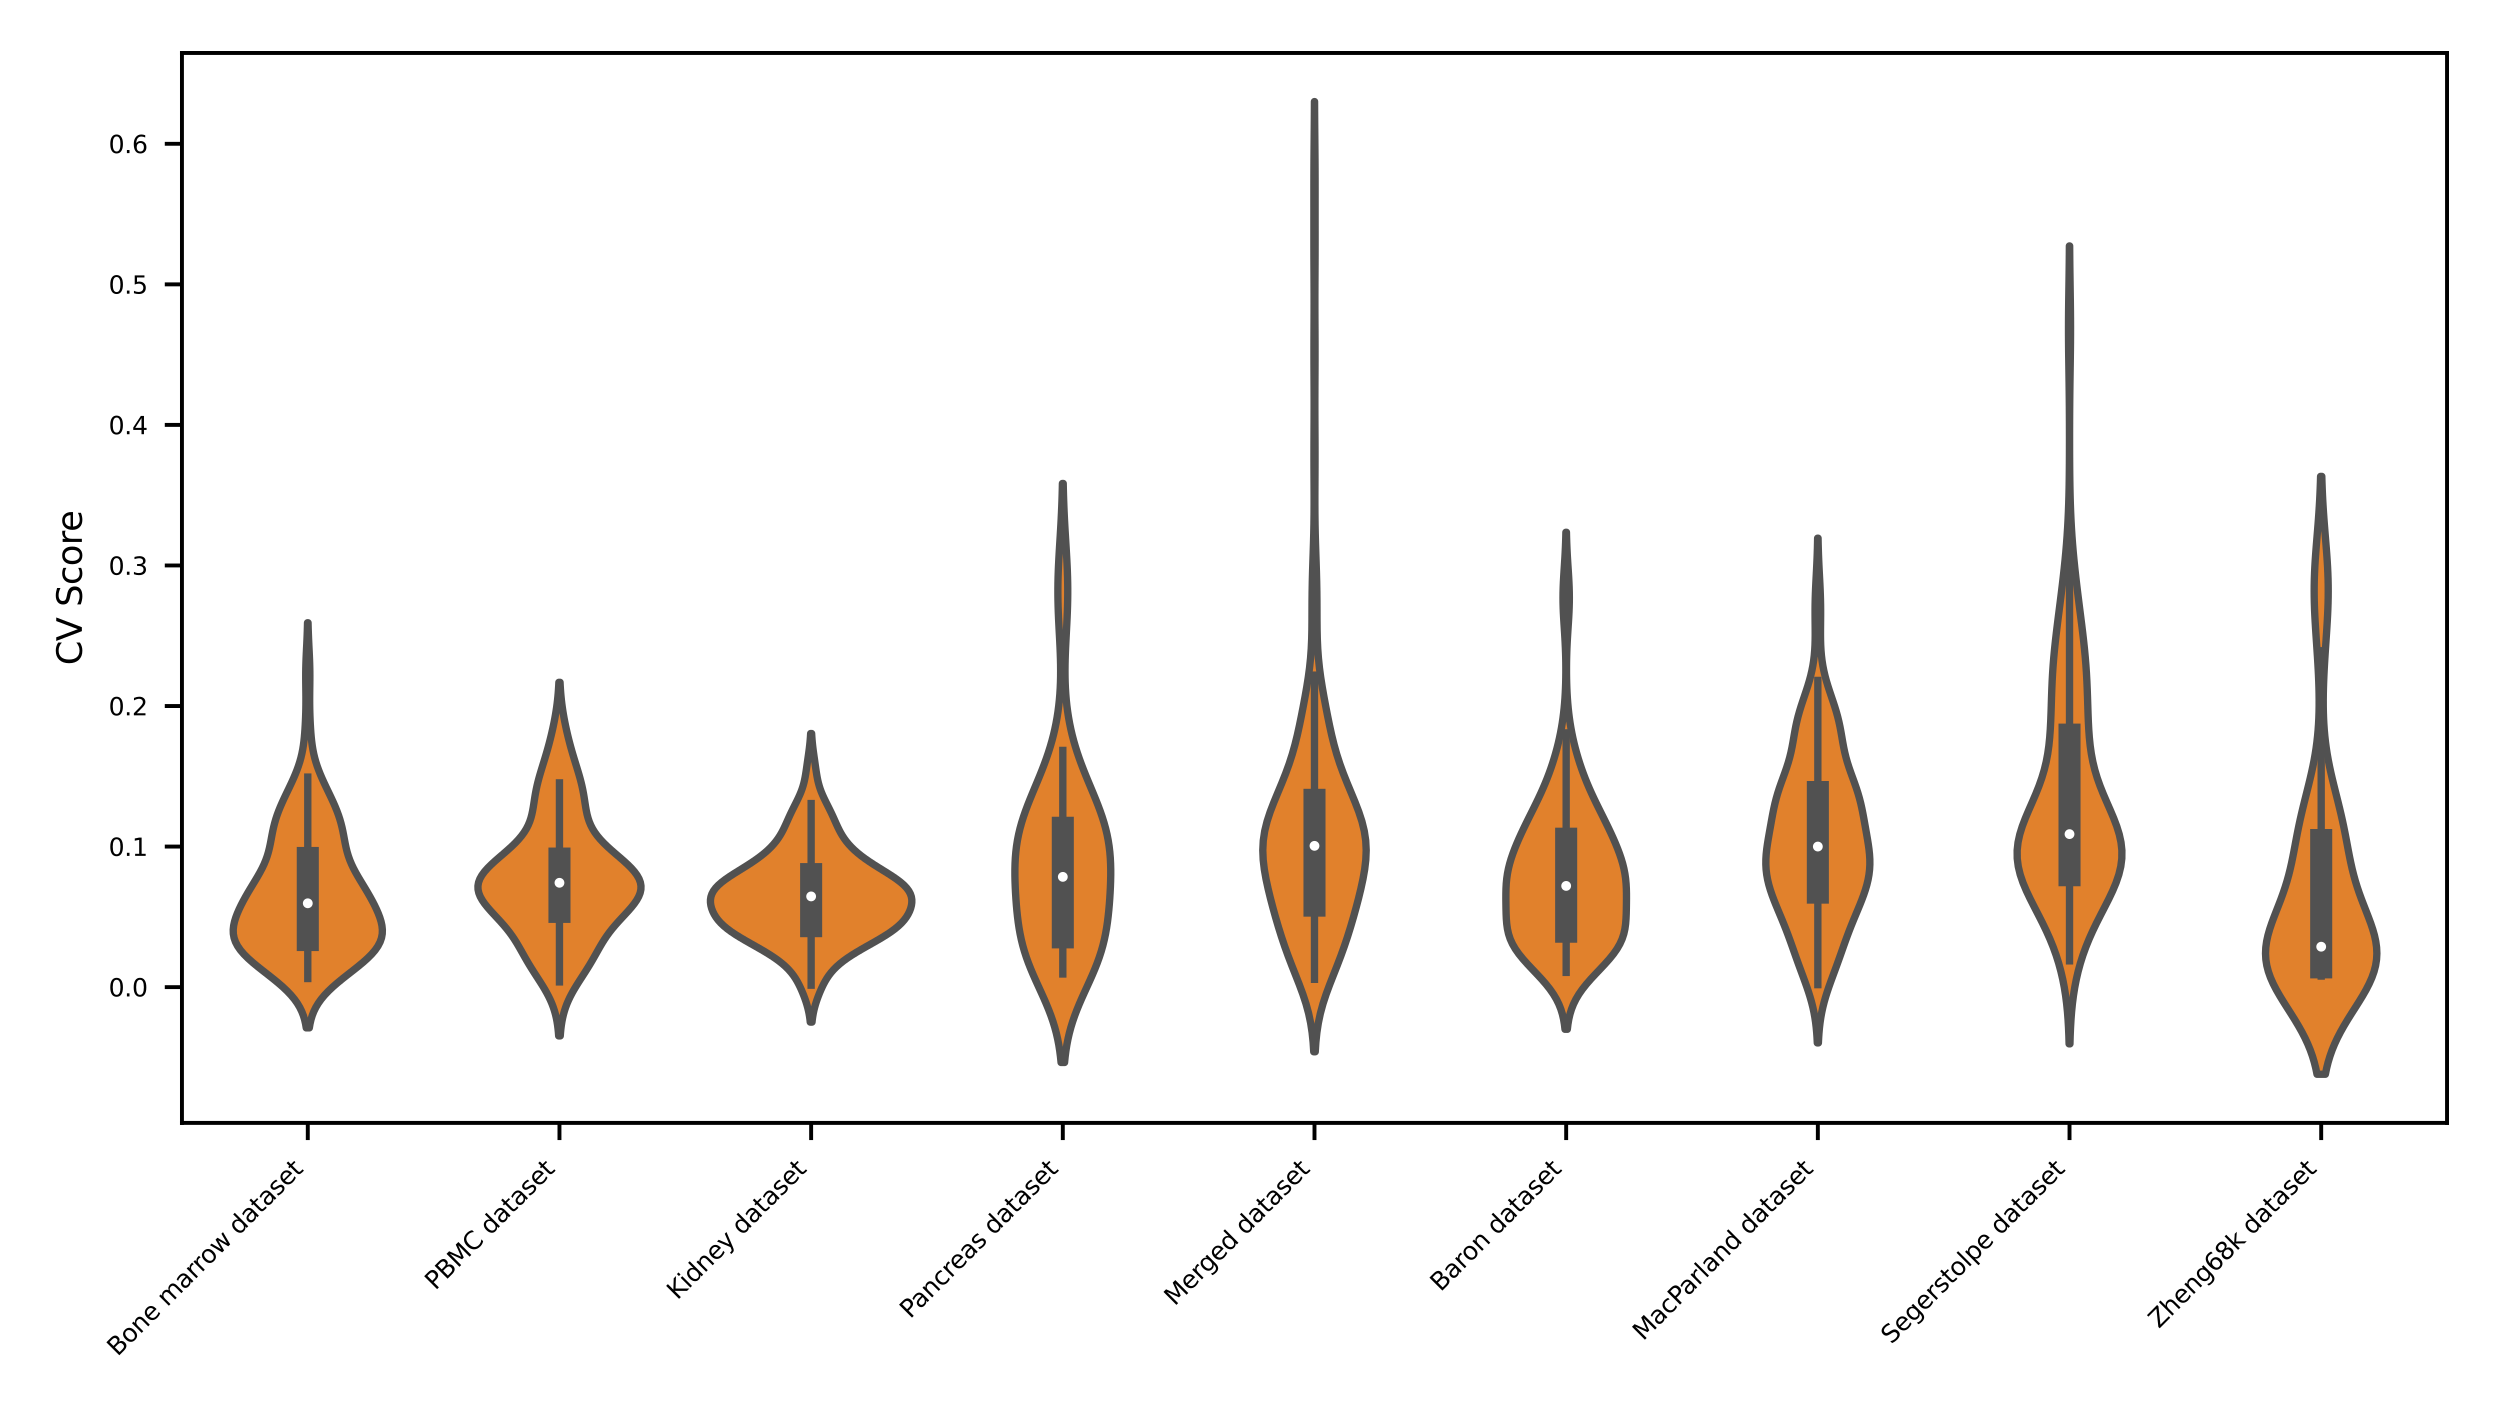 <?xml version="1.0" encoding="utf-8" standalone="no"?>
<!DOCTYPE svg PUBLIC "-//W3C//DTD SVG 1.1//EN"
  "http://www.w3.org/Graphics/SVG/1.1/DTD/svg11.dtd">
<svg xmlns:xlink="http://www.w3.org/1999/xlink" width="509.76pt" height="288pt" viewBox="0 0 509.76 288" xmlns="http://www.w3.org/2000/svg" version="1.1">
 <defs>
  <style type="text/css">*{stroke-linejoin: round; stroke-linecap: butt}</style>
 </defs>
 <g id="figure_1">
  <g id="patch_1">
   <path d="M 0 288 
L 509.76 288 
L 509.76 0 
L 0 0 
z
" style="fill: #ffffff"/>
  </g>
  <g id="axes_1">
   <g id="patch_2">
    <path d="M 37.1 228.962 
L 498.96 228.962 
L 498.96 10.8 
L 37.1 10.8 
z
" style="fill: #ffffff"/>
   </g>
   <g id="PolyCollection_1">
    <defs>
     <path id="mc804c7401a" d="M 63.072 -78.41 
L 62.446 -78.41 
L 62.303 -79.244 
L 62.111 -80.079 
L 61.858 -80.913 
L 61.534 -81.747 
L 61.127 -82.582 
L 60.629 -83.416 
L 60.035 -84.251 
L 59.341 -85.085 
L 58.551 -85.919 
L 57.671 -86.754 
L 56.713 -87.588 
L 55.695 -88.422 
L 54.639 -89.257 
L 53.571 -90.091 
L 52.518 -90.926 
L 51.51 -91.76 
L 50.576 -92.594 
L 49.741 -93.429 
L 49.027 -94.263 
L 48.449 -95.098 
L 48.015 -95.932 
L 47.726 -96.766 
L 47.576 -97.601 
L 47.553 -98.435 
L 47.642 -99.27 
L 47.823 -100.104 
L 48.08 -100.938 
L 48.396 -101.773 
L 48.759 -102.607 
L 49.159 -103.442 
L 49.59 -104.276 
L 50.048 -105.11 
L 50.527 -105.945 
L 51.023 -106.779 
L 51.529 -107.614 
L 52.035 -108.448 
L 52.531 -109.282 
L 53.005 -110.117 
L 53.445 -110.951 
L 53.842 -111.785 
L 54.19 -112.62 
L 54.487 -113.454 
L 54.736 -114.289 
L 54.944 -115.123 
L 55.122 -115.957 
L 55.281 -116.792 
L 55.436 -117.626 
L 55.598 -118.461 
L 55.779 -119.295 
L 55.988 -120.129 
L 56.228 -120.964 
L 56.503 -121.798 
L 56.81 -122.633 
L 57.148 -123.467 
L 57.511 -124.301 
L 57.893 -125.136 
L 58.288 -125.97 
L 58.689 -126.805 
L 59.088 -127.639 
L 59.48 -128.473 
L 59.858 -129.308 
L 60.215 -130.142 
L 60.547 -130.977 
L 60.849 -131.811 
L 61.117 -132.645 
L 61.351 -133.48 
L 61.55 -134.314 
L 61.716 -135.148 
L 61.852 -135.983 
L 61.963 -136.817 
L 62.052 -137.652 
L 62.125 -138.486 
L 62.185 -139.32 
L 62.235 -140.155 
L 62.277 -140.989 
L 62.311 -141.824 
L 62.339 -142.658 
L 62.359 -143.492 
L 62.371 -144.327 
L 62.375 -145.161 
L 62.373 -145.996 
L 62.366 -146.83 
L 62.355 -147.664 
L 62.345 -148.499 
L 62.337 -149.333 
L 62.335 -150.168 
L 62.339 -151.002 
L 62.352 -151.836 
L 62.373 -152.671 
L 62.402 -153.505 
L 62.437 -154.339 
L 62.476 -155.174 
L 62.516 -156.008 
L 62.557 -156.843 
L 62.595 -157.677 
L 62.629 -158.511 
L 62.659 -159.346 
L 62.684 -160.18 
L 62.705 -161.015 
L 62.813 -161.015 
L 62.813 -161.015 
L 62.833 -160.18 
L 62.858 -159.346 
L 62.889 -158.511 
L 62.923 -157.677 
L 62.961 -156.843 
L 63.001 -156.008 
L 63.042 -155.174 
L 63.081 -154.339 
L 63.116 -153.505 
L 63.144 -152.671 
L 63.166 -151.836 
L 63.178 -151.002 
L 63.183 -150.168 
L 63.18 -149.333 
L 63.173 -148.499 
L 63.162 -147.664 
L 63.152 -146.83 
L 63.145 -145.996 
L 63.143 -145.161 
L 63.147 -144.327 
L 63.159 -143.492 
L 63.179 -142.658 
L 63.206 -141.824 
L 63.241 -140.989 
L 63.283 -140.155 
L 63.333 -139.32 
L 63.393 -138.486 
L 63.465 -137.652 
L 63.555 -136.817 
L 63.665 -135.983 
L 63.802 -135.148 
L 63.968 -134.314 
L 64.167 -133.48 
L 64.4 -132.645 
L 64.669 -131.811 
L 64.971 -130.977 
L 65.303 -130.142 
L 65.66 -129.308 
L 66.038 -128.473 
L 66.429 -127.639 
L 66.829 -126.805 
L 67.23 -125.97 
L 67.624 -125.136 
L 68.007 -124.301 
L 68.37 -123.467 
L 68.707 -122.633 
L 69.015 -121.798 
L 69.29 -120.964 
L 69.53 -120.129 
L 69.738 -119.295 
L 69.92 -118.461 
L 70.082 -117.626 
L 70.237 -116.792 
L 70.396 -115.957 
L 70.573 -115.123 
L 70.782 -114.289 
L 71.031 -113.454 
L 71.328 -112.62 
L 71.676 -111.785 
L 72.073 -110.951 
L 72.513 -110.117 
L 72.987 -109.282 
L 73.483 -108.448 
L 73.989 -107.614 
L 74.495 -106.779 
L 74.991 -105.945 
L 75.47 -105.11 
L 75.927 -104.276 
L 76.359 -103.442 
L 76.759 -102.607 
L 77.122 -101.773 
L 77.438 -100.938 
L 77.695 -100.104 
L 77.876 -99.27 
L 77.965 -98.435 
L 77.942 -97.601 
L 77.792 -96.766 
L 77.503 -95.932 
L 77.069 -95.098 
L 76.491 -94.263 
L 75.776 -93.429 
L 74.941 -92.594 
L 74.007 -91.76 
L 73 -90.926 
L 71.947 -90.091 
L 70.879 -89.257 
L 69.823 -88.422 
L 68.805 -87.588 
L 67.847 -86.754 
L 66.967 -85.919 
L 66.176 -85.085 
L 65.483 -84.251 
L 64.889 -83.416 
L 64.391 -82.582 
L 63.984 -81.747 
L 63.659 -80.913 
L 63.407 -80.079 
L 63.214 -79.244 
L 63.072 -78.41 
z
" style="stroke: #515151; stroke-width: 1.5"/>
    </defs>
    <g clip-path="url(#p83f8ad44b2)">
     <use xlink:href="#mc804c7401a" x="0" y="288" style="fill: #e1812c; stroke: #515151; stroke-width: 1.5"/>
    </g>
   </g>
   <g id="PolyCollection_2">
    <defs>
     <path id="mde2aa3ed08" d="M 114.239 -76.776 
L 113.915 -76.776 
L 113.857 -77.504 
L 113.784 -78.232 
L 113.692 -78.961 
L 113.576 -79.689 
L 113.435 -80.417 
L 113.263 -81.145 
L 113.06 -81.873 
L 112.821 -82.602 
L 112.546 -83.33 
L 112.234 -84.058 
L 111.885 -84.786 
L 111.503 -85.515 
L 111.09 -86.243 
L 110.653 -86.971 
L 110.197 -87.699 
L 109.729 -88.427 
L 109.258 -89.156 
L 108.79 -89.884 
L 108.331 -90.612 
L 107.884 -91.34 
L 107.452 -92.069 
L 107.032 -92.797 
L 106.621 -93.525 
L 106.212 -94.253 
L 105.796 -94.981 
L 105.365 -95.71 
L 104.909 -96.438 
L 104.418 -97.166 
L 103.889 -97.894 
L 103.317 -98.623 
L 102.706 -99.351 
L 102.061 -100.079 
L 101.392 -100.807 
L 100.715 -101.535 
L 100.049 -102.264 
L 99.415 -102.992 
L 98.834 -103.72 
L 98.33 -104.448 
L 97.923 -105.176 
L 97.633 -105.905 
L 97.473 -106.633 
L 97.455 -107.361 
L 97.582 -108.089 
L 97.855 -108.818 
L 98.265 -109.546 
L 98.801 -110.274 
L 99.446 -111.002 
L 100.178 -111.73 
L 100.974 -112.459 
L 101.808 -113.187 
L 102.655 -113.915 
L 103.491 -114.643 
L 104.295 -115.372 
L 105.047 -116.1 
L 105.733 -116.828 
L 106.345 -117.556 
L 106.877 -118.284 
L 107.328 -119.013 
L 107.702 -119.741 
L 108.006 -120.469 
L 108.249 -121.197 
L 108.442 -121.925 
L 108.598 -122.654 
L 108.728 -123.382 
L 108.843 -124.11 
L 108.955 -124.838 
L 109.07 -125.567 
L 109.196 -126.295 
L 109.336 -127.023 
L 109.493 -127.751 
L 109.667 -128.479 
L 109.857 -129.208 
L 110.061 -129.936 
L 110.276 -130.664 
L 110.497 -131.392 
L 110.721 -132.121 
L 110.946 -132.849 
L 111.168 -133.577 
L 111.385 -134.305 
L 111.596 -135.033 
L 111.8 -135.762 
L 111.996 -136.49 
L 112.183 -137.218 
L 112.363 -137.946 
L 112.535 -138.675 
L 112.699 -139.403 
L 112.855 -140.131 
L 113.003 -140.859 
L 113.141 -141.587 
L 113.27 -142.316 
L 113.389 -143.044 
L 113.497 -143.772 
L 113.595 -144.5 
L 113.681 -145.228 
L 113.756 -145.957 
L 113.821 -146.685 
L 113.875 -147.413 
L 113.921 -148.141 
L 113.958 -148.87 
L 114.196 -148.87 
L 114.196 -148.87 
L 114.233 -148.141 
L 114.278 -147.413 
L 114.332 -146.685 
L 114.397 -145.957 
L 114.472 -145.228 
L 114.559 -144.5 
L 114.656 -143.772 
L 114.764 -143.044 
L 114.883 -142.316 
L 115.012 -141.587 
L 115.151 -140.859 
L 115.298 -140.131 
L 115.454 -139.403 
L 115.618 -138.675 
L 115.79 -137.946 
L 115.97 -137.218 
L 116.158 -136.49 
L 116.353 -135.762 
L 116.557 -135.033 
L 116.768 -134.305 
L 116.985 -133.577 
L 117.207 -132.849 
L 117.432 -132.121 
L 117.657 -131.392 
L 117.878 -130.664 
L 118.092 -129.936 
L 118.296 -129.208 
L 118.486 -128.479 
L 118.66 -127.751 
L 118.817 -127.023 
L 118.958 -126.295 
L 119.083 -125.567 
L 119.199 -124.838 
L 119.31 -124.11 
L 119.426 -123.382 
L 119.556 -122.654 
L 119.711 -121.925 
L 119.905 -121.197 
L 120.148 -120.469 
L 120.452 -119.741 
L 120.826 -119.013 
L 121.277 -118.284 
L 121.808 -117.556 
L 122.42 -116.828 
L 123.107 -116.1 
L 123.859 -115.372 
L 124.662 -114.643 
L 125.498 -113.915 
L 126.345 -113.187 
L 127.18 -112.459 
L 127.976 -111.73 
L 128.708 -111.002 
L 129.352 -110.274 
L 129.888 -109.546 
L 130.299 -108.818 
L 130.571 -108.089 
L 130.698 -107.361 
L 130.68 -106.633 
L 130.52 -105.905 
L 130.23 -105.176 
L 129.823 -104.448 
L 129.319 -103.72 
L 128.738 -102.992 
L 128.104 -102.264 
L 127.438 -101.535 
L 126.761 -100.807 
L 126.093 -100.079 
L 125.447 -99.351 
L 124.836 -98.623 
L 124.264 -97.894 
L 123.735 -97.166 
L 123.245 -96.438 
L 122.788 -95.71 
L 122.357 -94.981 
L 121.941 -94.253 
L 121.533 -93.525 
L 121.121 -92.797 
L 120.702 -92.069 
L 120.269 -91.34 
L 119.822 -90.612 
L 119.363 -89.884 
L 118.895 -89.156 
L 118.424 -88.427 
L 117.957 -87.699 
L 117.501 -86.971 
L 117.063 -86.243 
L 116.651 -85.515 
L 116.268 -84.786 
L 115.92 -84.058 
L 115.607 -83.33 
L 115.332 -82.602 
L 115.094 -81.873 
L 114.89 -81.145 
L 114.719 -80.417 
L 114.577 -79.689 
L 114.462 -78.961 
L 114.369 -78.232 
L 114.296 -77.504 
L 114.239 -76.776 
z
" style="stroke: #515151; stroke-width: 1.5"/>
    </defs>
    <g clip-path="url(#p83f8ad44b2)">
     <use xlink:href="#mde2aa3ed08" x="0" y="288" style="fill: #e1812c; stroke: #515151; stroke-width: 1.5"/>
    </g>
   </g>
   <g id="PolyCollection_3">
    <defs>
     <path id="m0080af7e50" d="M 165.573 -79.59 
L 165.216 -79.59 
L 165.149 -80.184 
L 165.064 -80.778 
L 164.96 -81.373 
L 164.835 -81.967 
L 164.688 -82.562 
L 164.522 -83.156 
L 164.336 -83.75 
L 164.132 -84.345 
L 163.911 -84.939 
L 163.676 -85.533 
L 163.424 -86.128 
L 163.154 -86.722 
L 162.863 -87.317 
L 162.543 -87.911 
L 162.187 -88.505 
L 161.785 -89.1 
L 161.328 -89.694 
L 160.807 -90.289 
L 160.214 -90.883 
L 159.544 -91.477 
L 158.795 -92.072 
L 157.968 -92.666 
L 157.069 -93.26 
L 156.108 -93.855 
L 155.098 -94.449 
L 154.057 -95.044 
L 153.004 -95.638 
L 151.962 -96.232 
L 150.951 -96.827 
L 149.993 -97.421 
L 149.104 -98.015 
L 148.298 -98.61 
L 147.583 -99.204 
L 146.961 -99.799 
L 146.431 -100.393 
L 145.987 -100.987 
L 145.622 -101.582 
L 145.329 -102.176 
L 145.105 -102.771 
L 144.95 -103.365 
L 144.867 -103.959 
L 144.867 -104.554 
L 144.961 -105.148 
L 145.162 -105.742 
L 145.479 -106.337 
L 145.92 -106.931 
L 146.484 -107.526 
L 147.165 -108.12 
L 147.947 -108.714 
L 148.81 -109.309 
L 149.731 -109.903 
L 150.684 -110.497 
L 151.643 -111.092 
L 152.585 -111.686 
L 153.493 -112.281 
L 154.353 -112.875 
L 155.156 -113.469 
L 155.896 -114.064 
L 156.571 -114.658 
L 157.182 -115.253 
L 157.731 -115.847 
L 158.221 -116.441 
L 158.657 -117.036 
L 159.045 -117.63 
L 159.392 -118.224 
L 159.705 -118.819 
L 159.993 -119.413 
L 160.267 -120.008 
L 160.533 -120.602 
L 160.799 -121.196 
L 161.071 -121.791 
L 161.352 -122.385 
L 161.641 -122.979 
L 161.938 -123.574 
L 162.237 -124.168 
L 162.532 -124.763 
L 162.817 -125.357 
L 163.085 -125.951 
L 163.33 -126.546 
L 163.55 -127.14 
L 163.741 -127.735 
L 163.906 -128.329 
L 164.045 -128.923 
L 164.165 -129.518 
L 164.269 -130.112 
L 164.362 -130.706 
L 164.45 -131.301 
L 164.534 -131.895 
L 164.619 -132.49 
L 164.704 -133.084 
L 164.79 -133.678 
L 164.874 -134.273 
L 164.955 -134.867 
L 165.031 -135.461 
L 165.1 -136.056 
L 165.162 -136.65 
L 165.215 -137.245 
L 165.259 -137.839 
L 165.295 -138.433 
L 165.494 -138.433 
L 165.494 -138.433 
L 165.53 -137.839 
L 165.574 -137.245 
L 165.627 -136.65 
L 165.689 -136.056 
L 165.758 -135.461 
L 165.834 -134.867 
L 165.915 -134.273 
L 165.999 -133.678 
L 166.085 -133.084 
L 166.17 -132.49 
L 166.254 -131.895 
L 166.339 -131.301 
L 166.427 -130.706 
L 166.52 -130.112 
L 166.624 -129.518 
L 166.743 -128.923 
L 166.883 -128.329 
L 167.048 -127.735 
L 167.239 -127.14 
L 167.458 -126.546 
L 167.704 -125.951 
L 167.972 -125.357 
L 168.257 -124.763 
L 168.552 -124.168 
L 168.851 -123.574 
L 169.148 -122.979 
L 169.437 -122.385 
L 169.718 -121.791 
L 169.99 -121.196 
L 170.256 -120.602 
L 170.522 -120.008 
L 170.795 -119.413 
L 171.084 -118.819 
L 171.397 -118.224 
L 171.744 -117.63 
L 172.132 -117.036 
L 172.568 -116.441 
L 173.058 -115.847 
L 173.606 -115.253 
L 174.217 -114.658 
L 174.893 -114.064 
L 175.633 -113.469 
L 176.436 -112.875 
L 177.296 -112.281 
L 178.204 -111.686 
L 179.146 -111.092 
L 180.105 -110.497 
L 181.057 -109.903 
L 181.978 -109.309 
L 182.842 -108.714 
L 183.624 -108.12 
L 184.305 -107.526 
L 184.869 -106.931 
L 185.31 -106.337 
L 185.627 -105.742 
L 185.828 -105.148 
L 185.922 -104.554 
L 185.921 -103.959 
L 185.839 -103.365 
L 185.684 -102.771 
L 185.46 -102.176 
L 185.167 -101.582 
L 184.802 -100.987 
L 184.358 -100.393 
L 183.828 -99.799 
L 183.206 -99.204 
L 182.491 -98.61 
L 181.685 -98.015 
L 180.796 -97.421 
L 179.838 -96.827 
L 178.827 -96.232 
L 177.785 -95.638 
L 176.732 -95.044 
L 175.691 -94.449 
L 174.681 -93.855 
L 173.72 -93.26 
L 172.821 -92.666 
L 171.994 -92.072 
L 171.245 -91.477 
L 170.575 -90.883 
L 169.982 -90.289 
L 169.461 -89.694 
L 169.004 -89.1 
L 168.602 -88.505 
L 168.246 -87.911 
L 167.926 -87.317 
L 167.635 -86.722 
L 167.365 -86.128 
L 167.113 -85.533 
L 166.878 -84.939 
L 166.657 -84.345 
L 166.453 -83.75 
L 166.267 -83.156 
L 166.1 -82.562 
L 165.954 -81.967 
L 165.829 -81.373 
L 165.725 -80.778 
L 165.64 -80.184 
L 165.573 -79.59 
z
" style="stroke: #515151; stroke-width: 1.5"/>
    </defs>
    <g clip-path="url(#p83f8ad44b2)">
     <use xlink:href="#m0080af7e50" x="0" y="288" style="fill: #e1812c; stroke: #515151; stroke-width: 1.5"/>
    </g>
   </g>
   <g id="PolyCollection_4">
    <defs>
     <path id="mca38c6b192" d="M 217.068 -71.356 
L 216.357 -71.356 
L 216.235 -72.548 
L 216.081 -73.741 
L 215.892 -74.933 
L 215.662 -76.126 
L 215.388 -77.319 
L 215.068 -78.511 
L 214.702 -79.704 
L 214.291 -80.896 
L 213.837 -82.089 
L 213.348 -83.281 
L 212.83 -84.474 
L 212.293 -85.666 
L 211.748 -86.859 
L 211.205 -88.051 
L 210.676 -89.244 
L 210.172 -90.437 
L 209.701 -91.629 
L 209.27 -92.822 
L 208.884 -94.014 
L 208.544 -95.207 
L 208.25 -96.399 
L 208 -97.592 
L 207.788 -98.784 
L 207.611 -99.977 
L 207.463 -101.17 
L 207.338 -102.362 
L 207.233 -103.555 
L 207.144 -104.747 
L 207.069 -105.94 
L 207.01 -107.132 
L 206.966 -108.325 
L 206.943 -109.517 
L 206.943 -110.71 
L 206.971 -111.902 
L 207.032 -113.095 
L 207.132 -114.288 
L 207.274 -115.48 
L 207.462 -116.673 
L 207.697 -117.865 
L 207.981 -119.058 
L 208.311 -120.25 
L 208.685 -121.443 
L 209.098 -122.635 
L 209.544 -123.828 
L 210.016 -125.021 
L 210.504 -126.213 
L 211.002 -127.406 
L 211.501 -128.598 
L 211.993 -129.791 
L 212.472 -130.983 
L 212.93 -132.176 
L 213.365 -133.368 
L 213.771 -134.561 
L 214.147 -135.754 
L 214.492 -136.946 
L 214.803 -138.139 
L 215.082 -139.331 
L 215.329 -140.524 
L 215.543 -141.716 
L 215.728 -142.909 
L 215.882 -144.101 
L 216.008 -145.294 
L 216.108 -146.486 
L 216.181 -147.679 
L 216.231 -148.872 
L 216.259 -150.064 
L 216.266 -151.257 
L 216.256 -152.449 
L 216.229 -153.642 
L 216.19 -154.834 
L 216.14 -156.027 
L 216.083 -157.219 
L 216.021 -158.412 
L 215.957 -159.605 
L 215.896 -160.797 
L 215.839 -161.99 
L 215.79 -163.182 
L 215.75 -164.375 
L 215.723 -165.567 
L 215.708 -166.76 
L 215.707 -167.952 
L 215.72 -169.145 
L 215.746 -170.338 
L 215.786 -171.53 
L 215.836 -172.723 
L 215.895 -173.915 
L 215.961 -175.108 
L 216.032 -176.3 
L 216.105 -177.493 
L 216.179 -178.685 
L 216.25 -179.878 
L 216.318 -181.07 
L 216.381 -182.263 
L 216.438 -183.456 
L 216.489 -184.648 
L 216.533 -185.841 
L 216.571 -187.033 
L 216.603 -188.226 
L 216.628 -189.418 
L 216.796 -189.418 
L 216.796 -189.418 
L 216.822 -188.226 
L 216.853 -187.033 
L 216.891 -185.841 
L 216.935 -184.648 
L 216.986 -183.456 
L 217.043 -182.263 
L 217.106 -181.07 
L 217.174 -179.878 
L 217.246 -178.685 
L 217.319 -177.493 
L 217.392 -176.3 
L 217.463 -175.108 
L 217.529 -173.915 
L 217.589 -172.723 
L 217.639 -171.53 
L 217.678 -170.338 
L 217.705 -169.145 
L 217.718 -167.952 
L 217.717 -166.76 
L 217.702 -165.567 
L 217.674 -164.375 
L 217.635 -163.182 
L 217.585 -161.99 
L 217.528 -160.797 
L 217.467 -159.605 
L 217.404 -158.412 
L 217.342 -157.219 
L 217.284 -156.027 
L 217.234 -154.834 
L 217.195 -153.642 
L 217.169 -152.449 
L 217.158 -151.257 
L 217.166 -150.064 
L 217.193 -148.872 
L 217.243 -147.679 
L 217.317 -146.486 
L 217.416 -145.294 
L 217.542 -144.101 
L 217.697 -142.909 
L 217.881 -141.716 
L 218.096 -140.524 
L 218.342 -139.331 
L 218.621 -138.139 
L 218.933 -136.946 
L 219.277 -135.754 
L 219.653 -134.561 
L 220.06 -133.368 
L 220.494 -132.176 
L 220.953 -130.983 
L 221.431 -129.791 
L 221.923 -128.598 
L 222.422 -127.406 
L 222.92 -126.213 
L 223.409 -125.021 
L 223.88 -123.828 
L 224.326 -122.635 
L 224.739 -121.443 
L 225.113 -120.25 
L 225.444 -119.058 
L 225.727 -117.865 
L 225.963 -116.673 
L 226.15 -115.48 
L 226.292 -114.288 
L 226.392 -113.095 
L 226.453 -111.902 
L 226.482 -110.71 
L 226.482 -109.517 
L 226.458 -108.325 
L 226.415 -107.132 
L 226.355 -105.94 
L 226.281 -104.747 
L 226.192 -103.555 
L 226.086 -102.362 
L 225.961 -101.17 
L 225.813 -99.977 
L 225.636 -98.784 
L 225.425 -97.592 
L 225.174 -96.399 
L 224.881 -95.207 
L 224.541 -94.014 
L 224.154 -92.822 
L 223.724 -91.629 
L 223.253 -90.437 
L 222.748 -89.244 
L 222.22 -88.051 
L 221.677 -86.859 
L 221.131 -85.666 
L 220.594 -84.474 
L 220.076 -83.281 
L 219.587 -82.089 
L 219.134 -80.896 
L 218.722 -79.704 
L 218.356 -78.511 
L 218.036 -77.319 
L 217.763 -76.126 
L 217.533 -74.933 
L 217.343 -73.741 
L 217.19 -72.548 
L 217.068 -71.356 
z
" style="stroke: #515151; stroke-width: 1.5"/>
    </defs>
    <g clip-path="url(#p83f8ad44b2)">
     <use xlink:href="#mca38c6b192" x="0" y="288" style="fill: #e1812c; stroke: #515151; stroke-width: 1.5"/>
    </g>
   </g>
   <g id="PolyCollection_5">
    <defs>
     <path id="m57d603d046" d="M 268.184 -73.541 
L 267.876 -73.541 
L 267.748 -75.498 
L 267.545 -77.455 
L 267.244 -79.412 
L 266.83 -81.369 
L 266.297 -83.326 
L 265.656 -85.283 
L 264.933 -87.24 
L 264.166 -89.197 
L 263.393 -91.154 
L 262.646 -93.111 
L 261.942 -95.068 
L 261.286 -97.025 
L 260.674 -98.982 
L 260.098 -100.939 
L 259.554 -102.896 
L 259.04 -104.853 
L 258.565 -106.81 
L 258.142 -108.767 
L 257.799 -110.724 
L 257.568 -112.681 
L 257.487 -114.638 
L 257.585 -116.595 
L 257.878 -118.552 
L 258.359 -120.509 
L 258.998 -122.466 
L 259.749 -124.423 
L 260.558 -126.38 
L 261.373 -128.337 
L 262.151 -130.294 
L 262.863 -132.251 
L 263.495 -134.208 
L 264.046 -136.165 
L 264.529 -138.122 
L 264.961 -140.079 
L 265.36 -142.036 
L 265.741 -143.993 
L 266.106 -145.95 
L 266.449 -147.907 
L 266.759 -149.864 
L 267.02 -151.821 
L 267.224 -153.778 
L 267.367 -155.735 
L 267.454 -157.692 
L 267.498 -159.649 
L 267.515 -161.606 
L 267.52 -163.563 
L 267.528 -165.52 
L 267.548 -167.477 
L 267.583 -169.434 
L 267.634 -171.391 
L 267.696 -173.348 
L 267.761 -175.305 
L 267.823 -177.262 
L 267.876 -179.219 
L 267.915 -181.176 
L 267.939 -183.133 
L 267.949 -185.09 
L 267.949 -187.047 
L 267.941 -189.004 
L 267.931 -190.961 
L 267.922 -192.918 
L 267.919 -194.875 
L 267.921 -196.832 
L 267.928 -198.789 
L 267.938 -200.746 
L 267.947 -202.703 
L 267.952 -204.66 
L 267.952 -206.617 
L 267.946 -208.574 
L 267.937 -210.531 
L 267.927 -212.488 
L 267.92 -214.445 
L 267.918 -216.402 
L 267.921 -218.359 
L 267.928 -220.316 
L 267.938 -222.273 
L 267.945 -224.23 
L 267.948 -226.187 
L 267.946 -228.144 
L 267.939 -230.101 
L 267.929 -232.058 
L 267.918 -234.015 
L 267.91 -235.972 
L 267.906 -237.929 
L 267.905 -239.886 
L 267.906 -241.843 
L 267.907 -243.8 
L 267.907 -245.757 
L 267.906 -247.714 
L 267.906 -249.671 
L 267.908 -251.628 
L 267.915 -253.585 
L 267.926 -255.542 
L 267.942 -257.499 
L 267.959 -259.456 
L 267.977 -261.413 
L 267.993 -263.37 
L 268.006 -265.327 
L 268.015 -267.284 
L 268.045 -267.284 
L 268.045 -267.284 
L 268.054 -265.327 
L 268.067 -263.37 
L 268.083 -261.413 
L 268.101 -259.456 
L 268.118 -257.499 
L 268.134 -255.542 
L 268.145 -253.585 
L 268.152 -251.628 
L 268.154 -249.671 
L 268.154 -247.714 
L 268.153 -245.757 
L 268.153 -243.8 
L 268.154 -241.843 
L 268.155 -239.886 
L 268.154 -237.929 
L 268.15 -235.972 
L 268.142 -234.015 
L 268.131 -232.058 
L 268.121 -230.101 
L 268.114 -228.144 
L 268.112 -226.187 
L 268.115 -224.23 
L 268.122 -222.273 
L 268.132 -220.316 
L 268.139 -218.359 
L 268.142 -216.402 
L 268.14 -214.445 
L 268.133 -212.488 
L 268.123 -210.531 
L 268.114 -208.574 
L 268.108 -206.617 
L 268.108 -204.66 
L 268.113 -202.703 
L 268.122 -200.746 
L 268.132 -198.789 
L 268.139 -196.832 
L 268.141 -194.875 
L 268.138 -192.918 
L 268.129 -190.961 
L 268.119 -189.004 
L 268.111 -187.047 
L 268.111 -185.09 
L 268.121 -183.133 
L 268.145 -181.176 
L 268.184 -179.219 
L 268.237 -177.262 
L 268.299 -175.305 
L 268.364 -173.348 
L 268.426 -171.391 
L 268.477 -169.434 
L 268.512 -167.477 
L 268.532 -165.52 
L 268.54 -163.563 
L 268.545 -161.606 
L 268.562 -159.649 
L 268.606 -157.692 
L 268.693 -155.735 
L 268.836 -153.778 
L 269.04 -151.821 
L 269.301 -149.864 
L 269.611 -147.907 
L 269.954 -145.95 
L 270.319 -143.993 
L 270.7 -142.036 
L 271.099 -140.079 
L 271.531 -138.122 
L 272.014 -136.165 
L 272.565 -134.208 
L 273.197 -132.251 
L 273.909 -130.294 
L 274.687 -128.337 
L 275.502 -126.38 
L 276.311 -124.423 
L 277.062 -122.466 
L 277.701 -120.509 
L 278.182 -118.552 
L 278.475 -116.595 
L 278.573 -114.638 
L 278.492 -112.681 
L 278.261 -110.724 
L 277.918 -108.767 
L 277.495 -106.81 
L 277.02 -104.853 
L 276.506 -102.896 
L 275.962 -100.939 
L 275.386 -98.982 
L 274.774 -97.025 
L 274.118 -95.068 
L 273.414 -93.111 
L 272.667 -91.154 
L 271.894 -89.197 
L 271.127 -87.24 
L 270.404 -85.283 
L 269.763 -83.326 
L 269.23 -81.369 
L 268.816 -79.412 
L 268.515 -77.455 
L 268.312 -75.498 
L 268.184 -73.541 
z
" style="stroke: #515151; stroke-width: 1.5"/>
    </defs>
    <g clip-path="url(#p83f8ad44b2)">
     <use xlink:href="#m57d603d046" x="0" y="288" style="fill: #e1812c; stroke: #515151; stroke-width: 1.5"/>
    </g>
   </g>
   <g id="PolyCollection_6">
    <defs>
     <path id="m307180eb3c" d="M 319.585 -78.125 
L 319.111 -78.125 
L 318.987 -79.149 
L 318.813 -80.173 
L 318.576 -81.196 
L 318.262 -82.22 
L 317.858 -83.243 
L 317.354 -84.267 
L 316.744 -85.291 
L 316.029 -86.314 
L 315.217 -87.338 
L 314.324 -88.362 
L 313.376 -89.385 
L 312.404 -90.409 
L 311.444 -91.433 
L 310.533 -92.456 
L 309.704 -93.48 
L 308.986 -94.503 
L 308.393 -95.527 
L 307.932 -96.551 
L 307.596 -97.574 
L 307.369 -98.598 
L 307.227 -99.622 
L 307.145 -100.645 
L 307.101 -101.669 
L 307.076 -102.693 
L 307.06 -103.716 
L 307.051 -104.74 
L 307.053 -105.763 
L 307.076 -106.787 
L 307.13 -107.811 
L 307.227 -108.834 
L 307.374 -109.858 
L 307.575 -110.882 
L 307.829 -111.905 
L 308.133 -112.929 
L 308.481 -113.953 
L 308.867 -114.976 
L 309.284 -116 
L 309.727 -117.023 
L 310.192 -118.047 
L 310.674 -119.071 
L 311.17 -120.094 
L 311.675 -121.118 
L 312.186 -122.142 
L 312.696 -123.165 
L 313.2 -124.189 
L 313.693 -125.213 
L 314.171 -126.236 
L 314.629 -127.26 
L 315.066 -128.283 
L 315.479 -129.307 
L 315.869 -130.331 
L 316.237 -131.354 
L 316.581 -132.378 
L 316.903 -133.402 
L 317.204 -134.425 
L 317.482 -135.449 
L 317.739 -136.472 
L 317.973 -137.496 
L 318.186 -138.52 
L 318.376 -139.543 
L 318.546 -140.567 
L 318.695 -141.591 
L 318.824 -142.614 
L 318.934 -143.638 
L 319.027 -144.662 
L 319.103 -145.685 
L 319.163 -146.709 
L 319.21 -147.732 
L 319.244 -148.756 
L 319.266 -149.78 
L 319.277 -150.803 
L 319.279 -151.827 
L 319.27 -152.851 
L 319.252 -153.874 
L 319.223 -154.898 
L 319.185 -155.922 
L 319.138 -156.945 
L 319.083 -157.969 
L 319.021 -158.992 
L 318.955 -160.016 
L 318.89 -161.04 
L 318.828 -162.063 
L 318.774 -163.087 
L 318.733 -164.111 
L 318.707 -165.134 
L 318.699 -166.158 
L 318.708 -167.182 
L 318.736 -168.205 
L 318.778 -169.229 
L 318.833 -170.252 
L 318.895 -171.276 
L 318.961 -172.3 
L 319.026 -173.323 
L 319.089 -174.347 
L 319.145 -175.371 
L 319.193 -176.394 
L 319.233 -177.418 
L 319.265 -178.442 
L 319.29 -179.465 
L 319.405 -179.465 
L 319.405 -179.465 
L 319.43 -178.442 
L 319.462 -177.418 
L 319.503 -176.394 
L 319.551 -175.371 
L 319.607 -174.347 
L 319.669 -173.323 
L 319.735 -172.3 
L 319.801 -171.276 
L 319.863 -170.252 
L 319.917 -169.229 
L 319.96 -168.205 
L 319.987 -167.182 
L 319.997 -166.158 
L 319.989 -165.134 
L 319.963 -164.111 
L 319.921 -163.087 
L 319.868 -162.063 
L 319.806 -161.04 
L 319.74 -160.016 
L 319.675 -158.992 
L 319.613 -157.969 
L 319.557 -156.945 
L 319.51 -155.922 
L 319.472 -154.898 
L 319.444 -153.874 
L 319.425 -152.851 
L 319.417 -151.827 
L 319.418 -150.803 
L 319.43 -149.78 
L 319.452 -148.756 
L 319.486 -147.732 
L 319.532 -146.709 
L 319.593 -145.685 
L 319.669 -144.662 
L 319.761 -143.638 
L 319.871 -142.614 
L 320 -141.591 
L 320.149 -140.567 
L 320.319 -139.543 
L 320.51 -138.52 
L 320.722 -137.496 
L 320.957 -136.472 
L 321.213 -135.449 
L 321.492 -134.425 
L 321.792 -133.402 
L 322.114 -132.378 
L 322.459 -131.354 
L 322.826 -130.331 
L 323.216 -129.307 
L 323.63 -128.283 
L 324.066 -127.26 
L 324.525 -126.236 
L 325.002 -125.213 
L 325.495 -124.189 
L 326 -123.165 
L 326.51 -122.142 
L 327.02 -121.118 
L 327.526 -120.094 
L 328.021 -119.071 
L 328.504 -118.047 
L 328.968 -117.023 
L 329.412 -116 
L 329.829 -114.976 
L 330.215 -113.953 
L 330.563 -112.929 
L 330.867 -111.905 
L 331.121 -110.882 
L 331.321 -109.858 
L 331.468 -108.834 
L 331.565 -107.811 
L 331.62 -106.787 
L 331.643 -105.763 
L 331.645 -104.74 
L 331.635 -103.716 
L 331.62 -102.693 
L 331.595 -101.669 
L 331.55 -100.645 
L 331.469 -99.622 
L 331.327 -98.598 
L 331.099 -97.574 
L 330.763 -96.551 
L 330.302 -95.527 
L 329.71 -94.503 
L 328.991 -93.48 
L 328.163 -92.456 
L 327.252 -91.433 
L 326.292 -90.409 
L 325.32 -89.385 
L 324.371 -88.362 
L 323.479 -87.338 
L 322.667 -86.314 
L 321.952 -85.291 
L 321.342 -84.267 
L 320.838 -83.243 
L 320.434 -82.22 
L 320.12 -81.196 
L 319.882 -80.173 
L 319.709 -79.149 
L 319.585 -78.125 
z
" style="stroke: #515151; stroke-width: 1.5"/>
    </defs>
    <g clip-path="url(#p83f8ad44b2)">
     <use xlink:href="#m307180eb3c" x="0" y="288" style="fill: #e1812c; stroke: #515151; stroke-width: 1.5"/>
    </g>
   </g>
   <g id="PolyCollection_7">
    <defs>
     <path id="mdf1b73b85f" d="M 370.778 -75.35 
L 370.553 -75.35 
L 370.5 -76.39 
L 370.428 -77.43 
L 370.333 -78.469 
L 370.21 -79.509 
L 370.055 -80.548 
L 369.866 -81.588 
L 369.641 -82.627 
L 369.38 -83.667 
L 369.084 -84.706 
L 368.758 -85.746 
L 368.407 -86.785 
L 368.037 -87.825 
L 367.657 -88.864 
L 367.273 -89.904 
L 366.89 -90.943 
L 366.513 -91.983 
L 366.142 -93.022 
L 365.774 -94.062 
L 365.408 -95.101 
L 365.037 -96.141 
L 364.656 -97.18 
L 364.263 -98.22 
L 363.855 -99.259 
L 363.433 -100.299 
L 363.001 -101.338 
L 362.566 -102.378 
L 362.136 -103.417 
L 361.721 -104.457 
L 361.332 -105.496 
L 360.98 -106.536 
L 360.675 -107.575 
L 360.426 -108.615 
L 360.238 -109.654 
L 360.116 -110.694 
L 360.06 -111.733 
L 360.067 -112.773 
L 360.131 -113.812 
L 360.241 -114.852 
L 360.386 -115.891 
L 360.554 -116.931 
L 360.733 -117.97 
L 360.917 -119.01 
L 361.102 -120.049 
L 361.288 -121.089 
L 361.482 -122.128 
L 361.691 -123.168 
L 361.924 -124.207 
L 362.19 -125.247 
L 362.491 -126.286 
L 362.826 -127.326 
L 363.188 -128.365 
L 363.565 -129.405 
L 363.941 -130.444 
L 364.302 -131.484 
L 364.634 -132.524 
L 364.928 -133.563 
L 365.183 -134.603 
L 365.401 -135.642 
L 365.593 -136.682 
L 365.771 -137.721 
L 365.952 -138.761 
L 366.148 -139.8 
L 366.371 -140.84 
L 366.626 -141.879 
L 366.915 -142.919 
L 367.233 -143.958 
L 367.573 -144.998 
L 367.923 -146.037 
L 368.272 -147.077 
L 368.608 -148.116 
L 368.92 -149.156 
L 369.201 -150.195 
L 369.444 -151.235 
L 369.648 -152.274 
L 369.811 -153.314 
L 369.935 -154.353 
L 370.023 -155.393 
L 370.08 -156.432 
L 370.111 -157.472 
L 370.123 -158.511 
L 370.121 -159.551 
L 370.113 -160.59 
L 370.103 -161.63 
L 370.096 -162.669 
L 370.096 -163.709 
L 370.106 -164.748 
L 370.127 -165.788 
L 370.158 -166.827 
L 370.199 -167.867 
L 370.246 -168.906 
L 370.299 -169.946 
L 370.353 -170.985 
L 370.407 -172.025 
L 370.457 -173.064 
L 370.502 -174.104 
L 370.541 -175.143 
L 370.573 -176.183 
L 370.599 -177.222 
L 370.619 -178.262 
L 370.712 -178.262 
L 370.712 -178.262 
L 370.732 -177.222 
L 370.758 -176.183 
L 370.79 -175.143 
L 370.829 -174.104 
L 370.874 -173.064 
L 370.924 -172.025 
L 370.978 -170.985 
L 371.032 -169.946 
L 371.085 -168.906 
L 371.133 -167.867 
L 371.173 -166.827 
L 371.204 -165.788 
L 371.225 -164.748 
L 371.235 -163.709 
L 371.235 -162.669 
L 371.228 -161.63 
L 371.218 -160.59 
L 371.21 -159.551 
L 371.208 -158.511 
L 371.22 -157.472 
L 371.251 -156.432 
L 371.308 -155.393 
L 371.396 -154.353 
L 371.52 -153.314 
L 371.683 -152.274 
L 371.887 -151.235 
L 372.13 -150.195 
L 372.411 -149.156 
L 372.723 -148.116 
L 373.059 -147.077 
L 373.408 -146.037 
L 373.758 -144.998 
L 374.098 -143.958 
L 374.416 -142.919 
L 374.705 -141.879 
L 374.96 -140.84 
L 375.183 -139.8 
L 375.379 -138.761 
L 375.56 -137.721 
L 375.738 -136.682 
L 375.93 -135.642 
L 376.148 -134.603 
L 376.403 -133.563 
L 376.697 -132.524 
L 377.029 -131.484 
L 377.39 -130.444 
L 377.767 -129.405 
L 378.143 -128.365 
L 378.505 -127.326 
L 378.84 -126.286 
L 379.141 -125.247 
L 379.407 -124.207 
L 379.64 -123.168 
L 379.849 -122.128 
L 380.043 -121.089 
L 380.229 -120.049 
L 380.414 -119.01 
L 380.598 -117.97 
L 380.778 -116.931 
L 380.945 -115.891 
L 381.09 -114.852 
L 381.2 -113.812 
L 381.264 -112.773 
L 381.271 -111.733 
L 381.215 -110.694 
L 381.093 -109.654 
L 380.906 -108.615 
L 380.656 -107.575 
L 380.351 -106.536 
L 379.999 -105.496 
L 379.61 -104.457 
L 379.195 -103.417 
L 378.765 -102.378 
L 378.33 -101.338 
L 377.898 -100.299 
L 377.476 -99.259 
L 377.068 -98.22 
L 376.675 -97.18 
L 376.294 -96.141 
L 375.923 -95.101 
L 375.557 -94.062 
L 375.19 -93.022 
L 374.818 -91.983 
L 374.441 -90.943 
L 374.058 -89.904 
L 373.674 -88.864 
L 373.294 -87.825 
L 372.924 -86.785 
L 372.573 -85.746 
L 372.247 -84.706 
L 371.951 -83.667 
L 371.69 -82.627 
L 371.465 -81.588 
L 371.276 -80.548 
L 371.121 -79.509 
L 370.998 -78.469 
L 370.903 -77.43 
L 370.831 -76.39 
L 370.778 -75.35 
z
" style="stroke: #515151; stroke-width: 1.5"/>
    </defs>
    <g clip-path="url(#p83f8ad44b2)">
     <use xlink:href="#mdf1b73b85f" x="0" y="288" style="fill: #e1812c; stroke: #515151; stroke-width: 1.5"/>
    </g>
   </g>
   <g id="PolyCollection_8">
    <defs>
     <path id="md4c62d9223" d="M 422.071 -75.152 
L 421.896 -75.152 
L 421.848 -76.796 
L 421.779 -78.439 
L 421.684 -80.083 
L 421.557 -81.726 
L 421.391 -83.369 
L 421.181 -85.013 
L 420.919 -86.656 
L 420.601 -88.3 
L 420.22 -89.943 
L 419.772 -91.586 
L 419.253 -93.23 
L 418.661 -94.873 
L 417.995 -96.517 
L 417.261 -98.16 
L 416.469 -99.803 
L 415.636 -101.447 
L 414.788 -103.09 
L 413.955 -104.734 
L 413.176 -106.377 
L 412.488 -108.02 
L 411.929 -109.664 
L 411.533 -111.307 
L 411.321 -112.951 
L 411.306 -114.594 
L 411.485 -116.237 
L 411.844 -117.881 
L 412.354 -119.524 
L 412.979 -121.168 
L 413.673 -122.811 
L 414.394 -124.454 
L 415.1 -126.098 
L 415.756 -127.741 
L 416.337 -129.385 
L 416.83 -131.028 
L 417.229 -132.671 
L 417.539 -134.315 
L 417.772 -135.958 
L 417.94 -137.602 
L 418.06 -139.245 
L 418.145 -140.888 
L 418.209 -142.532 
L 418.262 -144.175 
L 418.313 -145.819 
L 418.372 -147.462 
L 418.443 -149.105 
L 418.533 -150.749 
L 418.645 -152.392 
L 418.779 -154.036 
L 418.934 -155.679 
L 419.109 -157.322 
L 419.298 -158.966 
L 419.498 -160.609 
L 419.704 -162.253 
L 419.913 -163.896 
L 420.121 -165.539 
L 420.325 -167.183 
L 420.525 -168.826 
L 420.716 -170.47 
L 420.897 -172.113 
L 421.067 -173.756 
L 421.222 -175.4 
L 421.361 -177.043 
L 421.484 -178.687 
L 421.59 -180.33 
L 421.679 -181.973 
L 421.754 -183.617 
L 421.813 -185.26 
L 421.861 -186.904 
L 421.897 -188.547 
L 421.924 -190.19 
L 421.943 -191.834 
L 421.957 -193.477 
L 421.965 -195.121 
L 421.97 -196.764 
L 421.972 -198.407 
L 421.97 -200.051 
L 421.966 -201.694 
L 421.958 -203.338 
L 421.948 -204.981 
L 421.933 -206.624 
L 421.915 -208.268 
L 421.894 -209.911 
L 421.871 -211.555 
L 421.847 -213.198 
L 421.823 -214.841 
L 421.802 -216.485 
L 421.787 -218.128 
L 421.778 -219.772 
L 421.776 -221.415 
L 421.782 -223.058 
L 421.795 -224.702 
L 421.814 -226.345 
L 421.837 -227.989 
L 421.861 -229.632 
L 421.885 -231.275 
L 421.907 -232.919 
L 421.927 -234.562 
L 421.943 -236.206 
L 421.955 -237.849 
L 422.011 -237.849 
L 422.011 -237.849 
L 422.024 -236.206 
L 422.04 -234.562 
L 422.059 -232.919 
L 422.082 -231.275 
L 422.106 -229.632 
L 422.13 -227.989 
L 422.153 -226.345 
L 422.171 -224.702 
L 422.185 -223.058 
L 422.191 -221.415 
L 422.189 -219.772 
L 422.18 -218.128 
L 422.164 -216.485 
L 422.144 -214.841 
L 422.12 -213.198 
L 422.096 -211.555 
L 422.072 -209.911 
L 422.051 -208.268 
L 422.033 -206.624 
L 422.019 -204.981 
L 422.008 -203.338 
L 422.001 -201.694 
L 421.996 -200.051 
L 421.995 -198.407 
L 421.997 -196.764 
L 422.001 -195.121 
L 422.01 -193.477 
L 422.023 -191.834 
L 422.043 -190.19 
L 422.07 -188.547 
L 422.106 -186.904 
L 422.153 -185.26 
L 422.213 -183.617 
L 422.287 -181.973 
L 422.377 -180.33 
L 422.483 -178.687 
L 422.606 -177.043 
L 422.745 -175.4 
L 422.9 -173.756 
L 423.069 -172.113 
L 423.251 -170.47 
L 423.442 -168.826 
L 423.641 -167.183 
L 423.846 -165.539 
L 424.054 -163.896 
L 424.263 -162.253 
L 424.469 -160.609 
L 424.669 -158.966 
L 424.858 -157.322 
L 425.032 -155.679 
L 425.188 -154.036 
L 425.322 -152.392 
L 425.433 -150.749 
L 425.523 -149.105 
L 425.595 -147.462 
L 425.653 -145.819 
L 425.705 -144.175 
L 425.758 -142.532 
L 425.821 -140.888 
L 425.906 -139.245 
L 426.026 -137.602 
L 426.195 -135.958 
L 426.428 -134.315 
L 426.738 -132.671 
L 427.137 -131.028 
L 427.629 -129.385 
L 428.211 -127.741 
L 428.866 -126.098 
L 429.572 -124.454 
L 430.293 -122.811 
L 430.988 -121.168 
L 431.612 -119.524 
L 432.122 -117.881 
L 432.481 -116.237 
L 432.661 -114.594 
L 432.646 -112.951 
L 432.434 -111.307 
L 432.037 -109.664 
L 431.479 -108.02 
L 430.791 -106.377 
L 430.011 -104.734 
L 429.179 -103.09 
L 428.331 -101.447 
L 427.498 -99.803 
L 426.706 -98.16 
L 425.972 -96.517 
L 425.306 -94.873 
L 424.713 -93.23 
L 424.194 -91.586 
L 423.746 -89.943 
L 423.366 -88.3 
L 423.047 -86.656 
L 422.786 -85.013 
L 422.575 -83.369 
L 422.41 -81.726 
L 422.283 -80.083 
L 422.188 -78.439 
L 422.119 -76.796 
L 422.071 -75.152 
z
" style="stroke: #515151; stroke-width: 1.5"/>
    </defs>
    <g clip-path="url(#p83f8ad44b2)">
     <use xlink:href="#md4c62d9223" x="0" y="288" style="fill: #e1812c; stroke: #515151; stroke-width: 1.5"/>
    </g>
   </g>
   <g id="PolyCollection_9">
    <defs>
     <path id="m97876e3097" d="M 474.153 -68.955 
L 472.449 -68.955 
L 472.195 -70.186 
L 471.884 -71.418 
L 471.513 -72.649 
L 471.076 -73.88 
L 470.571 -75.112 
L 470 -76.343 
L 469.364 -77.575 
L 468.672 -78.806 
L 467.934 -80.037 
L 467.163 -81.269 
L 466.378 -82.5 
L 465.598 -83.732 
L 464.845 -84.963 
L 464.141 -86.194 
L 463.508 -87.426 
L 462.964 -88.657 
L 462.527 -89.889 
L 462.209 -91.12 
L 462.015 -92.351 
L 461.949 -93.583 
L 462.004 -94.814 
L 462.173 -96.046 
L 462.441 -97.277 
L 462.791 -98.508 
L 463.204 -99.74 
L 463.66 -100.971 
L 464.138 -102.203 
L 464.621 -103.434 
L 465.092 -104.665 
L 465.54 -105.897 
L 465.956 -107.128 
L 466.336 -108.36 
L 466.679 -109.591 
L 466.986 -110.822 
L 467.264 -112.054 
L 467.518 -113.285 
L 467.757 -114.517 
L 467.989 -115.748 
L 468.22 -116.979 
L 468.458 -118.211 
L 468.707 -119.442 
L 468.97 -120.674 
L 469.247 -121.905 
L 469.537 -123.136 
L 469.838 -124.368 
L 470.146 -125.599 
L 470.456 -126.831 
L 470.762 -128.062 
L 471.06 -129.293 
L 471.343 -130.525 
L 471.608 -131.756 
L 471.85 -132.987 
L 472.068 -134.219 
L 472.26 -135.45 
L 472.424 -136.682 
L 472.561 -137.913 
L 472.672 -139.144 
L 472.757 -140.376 
L 472.819 -141.607 
L 472.858 -142.839 
L 472.879 -144.07 
L 472.881 -145.301 
L 472.867 -146.533 
L 472.839 -147.764 
L 472.799 -148.996 
L 472.748 -150.227 
L 472.688 -151.458 
L 472.619 -152.69 
L 472.545 -153.921 
L 472.465 -155.153 
L 472.383 -156.384 
L 472.299 -157.615 
L 472.216 -158.847 
L 472.137 -160.078 
L 472.064 -161.31 
L 471.999 -162.541 
L 471.944 -163.772 
L 471.903 -165.004 
L 471.877 -166.235 
L 471.868 -167.467 
L 471.876 -168.698 
L 471.901 -169.929 
L 471.944 -171.161 
L 472.002 -172.392 
L 472.074 -173.624 
L 472.158 -174.855 
L 472.251 -176.086 
L 472.35 -177.318 
L 472.451 -178.549 
L 472.552 -179.781 
L 472.651 -181.012 
L 472.744 -182.243 
L 472.831 -183.475 
L 472.91 -184.706 
L 472.981 -185.938 
L 473.042 -187.169 
L 473.095 -188.4 
L 473.14 -189.632 
L 473.176 -190.863 
L 473.426 -190.863 
L 473.426 -190.863 
L 473.463 -189.632 
L 473.507 -188.4 
L 473.56 -187.169 
L 473.621 -185.938 
L 473.692 -184.706 
L 473.771 -183.475 
L 473.858 -182.243 
L 473.952 -181.012 
L 474.05 -179.781 
L 474.151 -178.549 
L 474.253 -177.318 
L 474.351 -176.086 
L 474.444 -174.855 
L 474.528 -173.624 
L 474.6 -172.392 
L 474.658 -171.161 
L 474.701 -169.929 
L 474.726 -168.698 
L 474.734 -167.467 
L 474.725 -166.235 
L 474.699 -165.004 
L 474.658 -163.772 
L 474.604 -162.541 
L 474.539 -161.31 
L 474.465 -160.078 
L 474.386 -158.847 
L 474.303 -157.615 
L 474.22 -156.384 
L 474.137 -155.153 
L 474.058 -153.921 
L 473.983 -152.69 
L 473.915 -151.458 
L 473.854 -150.227 
L 473.803 -148.996 
L 473.763 -147.764 
L 473.735 -146.533 
L 473.721 -145.301 
L 473.724 -144.07 
L 473.744 -142.839 
L 473.784 -141.607 
L 473.845 -140.376 
L 473.931 -139.144 
L 474.041 -137.913 
L 474.178 -136.682 
L 474.342 -135.45 
L 474.534 -134.219 
L 474.752 -132.987 
L 474.995 -131.756 
L 475.259 -130.525 
L 475.543 -129.293 
L 475.84 -128.062 
L 476.146 -126.831 
L 476.456 -125.599 
L 476.764 -124.368 
L 477.065 -123.136 
L 477.356 -121.905 
L 477.633 -120.674 
L 477.895 -119.442 
L 478.144 -118.211 
L 478.382 -116.979 
L 478.614 -115.748 
L 478.845 -114.517 
L 479.084 -113.285 
L 479.339 -112.054 
L 479.616 -110.822 
L 479.924 -109.591 
L 480.266 -108.36 
L 480.646 -107.128 
L 481.062 -105.897 
L 481.51 -104.665 
L 481.982 -103.434 
L 482.464 -102.203 
L 482.942 -100.971 
L 483.398 -99.74 
L 483.811 -98.508 
L 484.161 -97.277 
L 484.429 -96.046 
L 484.598 -94.814 
L 484.654 -93.583 
L 484.587 -92.351 
L 484.393 -91.12 
L 484.075 -89.889 
L 483.638 -88.657 
L 483.094 -87.426 
L 482.461 -86.194 
L 481.757 -84.963 
L 481.004 -83.732 
L 480.224 -82.5 
L 479.439 -81.269 
L 478.668 -80.037 
L 477.93 -78.806 
L 477.238 -77.575 
L 476.602 -76.343 
L 476.031 -75.112 
L 475.526 -73.88 
L 475.09 -72.649 
L 474.718 -71.418 
L 474.408 -70.186 
L 474.153 -68.955 
z
" style="stroke: #515151; stroke-width: 1.5"/>
    </defs>
    <g clip-path="url(#p83f8ad44b2)">
     <use xlink:href="#m97876e3097" x="0" y="288" style="fill: #e1812c; stroke: #515151; stroke-width: 1.5"/>
    </g>
   </g>
   <g id="matplotlib.axis_1">
    <g id="xtick_1">
     <g id="line2d_1">
      <defs>
       <path id="md20af022ca" d="M 0 0 
L 0 3.5 
" style="stroke: #000000; stroke-width: 0.8"/>
      </defs>
      <g>
       <use xlink:href="#md20af022ca" x="62.759" y="228.962" style="stroke: #000000; stroke-width: 0.8"/>
      </g>
     </g>
     <g id="text_1">
      <!-- Bone marrow dataset -->
      <g transform="translate(23.974 276.698) rotate(-45) scale(0.05 -0.05)">
       <defs>
        <path id="DejaVuSans-42" d="M 1259 2228 
L 1259 519 
L 2272 519 
Q 2781 519 3026 730 
Q 3272 941 3272 1375 
Q 3272 1813 3026 2020 
Q 2781 2228 2272 2228 
L 1259 2228 
z
M 1259 4147 
L 1259 2741 
L 2194 2741 
Q 2656 2741 2882 2914 
Q 3109 3088 3109 3444 
Q 3109 3797 2882 3972 
Q 2656 4147 2194 4147 
L 1259 4147 
z
M 628 4666 
L 2241 4666 
Q 2963 4666 3353 4366 
Q 3744 4066 3744 3513 
Q 3744 3084 3544 2831 
Q 3344 2578 2956 2516 
Q 3422 2416 3680 2098 
Q 3938 1781 3938 1306 
Q 3938 681 3513 340 
Q 3088 0 2303 0 
L 628 0 
L 628 4666 
z
" transform="scale(0.016)"/>
        <path id="DejaVuSans-6f" d="M 1959 3097 
Q 1497 3097 1228 2736 
Q 959 2375 959 1747 
Q 959 1119 1226 758 
Q 1494 397 1959 397 
Q 2419 397 2687 759 
Q 2956 1122 2956 1747 
Q 2956 2369 2687 2733 
Q 2419 3097 1959 3097 
z
M 1959 3584 
Q 2709 3584 3137 3096 
Q 3566 2609 3566 1747 
Q 3566 888 3137 398 
Q 2709 -91 1959 -91 
Q 1206 -91 779 398 
Q 353 888 353 1747 
Q 353 2609 779 3096 
Q 1206 3584 1959 3584 
z
" transform="scale(0.016)"/>
        <path id="DejaVuSans-6e" d="M 3513 2113 
L 3513 0 
L 2938 0 
L 2938 2094 
Q 2938 2591 2744 2837 
Q 2550 3084 2163 3084 
Q 1697 3084 1428 2787 
Q 1159 2491 1159 1978 
L 1159 0 
L 581 0 
L 581 3500 
L 1159 3500 
L 1159 2956 
Q 1366 3272 1645 3428 
Q 1925 3584 2291 3584 
Q 2894 3584 3203 3211 
Q 3513 2838 3513 2113 
z
" transform="scale(0.016)"/>
        <path id="DejaVuSans-65" d="M 3597 1894 
L 3597 1613 
L 953 1613 
Q 991 1019 1311 708 
Q 1631 397 2203 397 
Q 2534 397 2845 478 
Q 3156 559 3463 722 
L 3463 178 
Q 3153 47 2828 -22 
Q 2503 -91 2169 -91 
Q 1331 -91 842 396 
Q 353 884 353 1716 
Q 353 2575 817 3079 
Q 1281 3584 2069 3584 
Q 2775 3584 3186 3129 
Q 3597 2675 3597 1894 
z
M 3022 2063 
Q 3016 2534 2758 2815 
Q 2500 3097 2075 3097 
Q 1594 3097 1305 2825 
Q 1016 2553 972 2059 
L 3022 2063 
z
" transform="scale(0.016)"/>
        <path id="DejaVuSans-20" transform="scale(0.016)"/>
        <path id="DejaVuSans-6d" d="M 3328 2828 
Q 3544 3216 3844 3400 
Q 4144 3584 4550 3584 
Q 5097 3584 5394 3201 
Q 5691 2819 5691 2113 
L 5691 0 
L 5113 0 
L 5113 2094 
Q 5113 2597 4934 2840 
Q 4756 3084 4391 3084 
Q 3944 3084 3684 2787 
Q 3425 2491 3425 1978 
L 3425 0 
L 2847 0 
L 2847 2094 
Q 2847 2600 2669 2842 
Q 2491 3084 2119 3084 
Q 1678 3084 1418 2786 
Q 1159 2488 1159 1978 
L 1159 0 
L 581 0 
L 581 3500 
L 1159 3500 
L 1159 2956 
Q 1356 3278 1631 3431 
Q 1906 3584 2284 3584 
Q 2666 3584 2933 3390 
Q 3200 3197 3328 2828 
z
" transform="scale(0.016)"/>
        <path id="DejaVuSans-61" d="M 2194 1759 
Q 1497 1759 1228 1600 
Q 959 1441 959 1056 
Q 959 750 1161 570 
Q 1363 391 1709 391 
Q 2188 391 2477 730 
Q 2766 1069 2766 1631 
L 2766 1759 
L 2194 1759 
z
M 3341 1997 
L 3341 0 
L 2766 0 
L 2766 531 
Q 2569 213 2275 61 
Q 1981 -91 1556 -91 
Q 1019 -91 701 211 
Q 384 513 384 1019 
Q 384 1609 779 1909 
Q 1175 2209 1959 2209 
L 2766 2209 
L 2766 2266 
Q 2766 2663 2505 2880 
Q 2244 3097 1772 3097 
Q 1472 3097 1187 3025 
Q 903 2953 641 2809 
L 641 3341 
Q 956 3463 1253 3523 
Q 1550 3584 1831 3584 
Q 2591 3584 2966 3190 
Q 3341 2797 3341 1997 
z
" transform="scale(0.016)"/>
        <path id="DejaVuSans-72" d="M 2631 2963 
Q 2534 3019 2420 3045 
Q 2306 3072 2169 3072 
Q 1681 3072 1420 2755 
Q 1159 2438 1159 1844 
L 1159 0 
L 581 0 
L 581 3500 
L 1159 3500 
L 1159 2956 
Q 1341 3275 1631 3429 
Q 1922 3584 2338 3584 
Q 2397 3584 2469 3576 
Q 2541 3569 2628 3553 
L 2631 2963 
z
" transform="scale(0.016)"/>
        <path id="DejaVuSans-77" d="M 269 3500 
L 844 3500 
L 1563 769 
L 2278 3500 
L 2956 3500 
L 3675 769 
L 4391 3500 
L 4966 3500 
L 4050 0 
L 3372 0 
L 2619 2869 
L 1863 0 
L 1184 0 
L 269 3500 
z
" transform="scale(0.016)"/>
        <path id="DejaVuSans-64" d="M 2906 2969 
L 2906 4863 
L 3481 4863 
L 3481 0 
L 2906 0 
L 2906 525 
Q 2725 213 2448 61 
Q 2172 -91 1784 -91 
Q 1150 -91 751 415 
Q 353 922 353 1747 
Q 353 2572 751 3078 
Q 1150 3584 1784 3584 
Q 2172 3584 2448 3432 
Q 2725 3281 2906 2969 
z
M 947 1747 
Q 947 1113 1208 752 
Q 1469 391 1925 391 
Q 2381 391 2643 752 
Q 2906 1113 2906 1747 
Q 2906 2381 2643 2742 
Q 2381 3103 1925 3103 
Q 1469 3103 1208 2742 
Q 947 2381 947 1747 
z
" transform="scale(0.016)"/>
        <path id="DejaVuSans-74" d="M 1172 4494 
L 1172 3500 
L 2356 3500 
L 2356 3053 
L 1172 3053 
L 1172 1153 
Q 1172 725 1289 603 
Q 1406 481 1766 481 
L 2356 481 
L 2356 0 
L 1766 0 
Q 1100 0 847 248 
Q 594 497 594 1153 
L 594 3053 
L 172 3053 
L 172 3500 
L 594 3500 
L 594 4494 
L 1172 4494 
z
" transform="scale(0.016)"/>
        <path id="DejaVuSans-73" d="M 2834 3397 
L 2834 2853 
Q 2591 2978 2328 3040 
Q 2066 3103 1784 3103 
Q 1356 3103 1142 2972 
Q 928 2841 928 2578 
Q 928 2378 1081 2264 
Q 1234 2150 1697 2047 
L 1894 2003 
Q 2506 1872 2764 1633 
Q 3022 1394 3022 966 
Q 3022 478 2636 193 
Q 2250 -91 1575 -91 
Q 1294 -91 989 -36 
Q 684 19 347 128 
L 347 722 
Q 666 556 975 473 
Q 1284 391 1588 391 
Q 1994 391 2212 530 
Q 2431 669 2431 922 
Q 2431 1156 2273 1281 
Q 2116 1406 1581 1522 
L 1381 1569 
Q 847 1681 609 1914 
Q 372 2147 372 2553 
Q 372 3047 722 3315 
Q 1072 3584 1716 3584 
Q 2034 3584 2315 3537 
Q 2597 3491 2834 3397 
z
" transform="scale(0.016)"/>
       </defs>
       <use xlink:href="#DejaVuSans-42"/>
       <use xlink:href="#DejaVuSans-6f" x="68.604"/>
       <use xlink:href="#DejaVuSans-6e" x="129.785"/>
       <use xlink:href="#DejaVuSans-65" x="193.164"/>
       <use xlink:href="#DejaVuSans-20" x="254.688"/>
       <use xlink:href="#DejaVuSans-6d" x="286.475"/>
       <use xlink:href="#DejaVuSans-61" x="383.887"/>
       <use xlink:href="#DejaVuSans-72" x="445.166"/>
       <use xlink:href="#DejaVuSans-72" x="484.529"/>
       <use xlink:href="#DejaVuSans-6f" x="523.393"/>
       <use xlink:href="#DejaVuSans-77" x="584.574"/>
       <use xlink:href="#DejaVuSans-20" x="666.361"/>
       <use xlink:href="#DejaVuSans-64" x="698.148"/>
       <use xlink:href="#DejaVuSans-61" x="761.625"/>
       <use xlink:href="#DejaVuSans-74" x="822.904"/>
       <use xlink:href="#DejaVuSans-61" x="862.113"/>
       <use xlink:href="#DejaVuSans-73" x="923.393"/>
       <use xlink:href="#DejaVuSans-65" x="975.492"/>
       <use xlink:href="#DejaVuSans-74" x="1037.016"/>
      </g>
     </g>
    </g>
    <g id="xtick_2">
     <g id="line2d_2">
      <g>
       <use xlink:href="#md20af022ca" x="114.077" y="228.962" style="stroke: #000000; stroke-width: 0.8"/>
      </g>
     </g>
     <g id="text_2">
      <!-- PBMC dataset -->
      <g transform="translate(88.774 263.216) rotate(-45) scale(0.05 -0.05)">
       <defs>
        <path id="DejaVuSans-50" d="M 1259 4147 
L 1259 2394 
L 2053 2394 
Q 2494 2394 2734 2622 
Q 2975 2850 2975 3272 
Q 2975 3691 2734 3919 
Q 2494 4147 2053 4147 
L 1259 4147 
z
M 628 4666 
L 2053 4666 
Q 2838 4666 3239 4311 
Q 3641 3956 3641 3272 
Q 3641 2581 3239 2228 
Q 2838 1875 2053 1875 
L 1259 1875 
L 1259 0 
L 628 0 
L 628 4666 
z
" transform="scale(0.016)"/>
        <path id="DejaVuSans-4d" d="M 628 4666 
L 1569 4666 
L 2759 1491 
L 3956 4666 
L 4897 4666 
L 4897 0 
L 4281 0 
L 4281 4097 
L 3078 897 
L 2444 897 
L 1241 4097 
L 1241 0 
L 628 0 
L 628 4666 
z
" transform="scale(0.016)"/>
        <path id="DejaVuSans-43" d="M 4122 4306 
L 4122 3641 
Q 3803 3938 3442 4084 
Q 3081 4231 2675 4231 
Q 1875 4231 1450 3742 
Q 1025 3253 1025 2328 
Q 1025 1406 1450 917 
Q 1875 428 2675 428 
Q 3081 428 3442 575 
Q 3803 722 4122 1019 
L 4122 359 
Q 3791 134 3420 21 
Q 3050 -91 2638 -91 
Q 1578 -91 968 557 
Q 359 1206 359 2328 
Q 359 3453 968 4101 
Q 1578 4750 2638 4750 
Q 3056 4750 3426 4639 
Q 3797 4528 4122 4306 
z
" transform="scale(0.016)"/>
       </defs>
       <use xlink:href="#DejaVuSans-50"/>
       <use xlink:href="#DejaVuSans-42" x="60.303"/>
       <use xlink:href="#DejaVuSans-4d" x="128.906"/>
       <use xlink:href="#DejaVuSans-43" x="215.186"/>
       <use xlink:href="#DejaVuSans-20" x="285.01"/>
       <use xlink:href="#DejaVuSans-64" x="316.797"/>
       <use xlink:href="#DejaVuSans-61" x="380.273"/>
       <use xlink:href="#DejaVuSans-74" x="441.553"/>
       <use xlink:href="#DejaVuSans-61" x="480.762"/>
       <use xlink:href="#DejaVuSans-73" x="542.041"/>
       <use xlink:href="#DejaVuSans-65" x="594.141"/>
       <use xlink:href="#DejaVuSans-74" x="655.664"/>
      </g>
     </g>
    </g>
    <g id="xtick_3">
     <g id="line2d_3">
      <g>
       <use xlink:href="#md20af022ca" x="165.394" y="228.962" style="stroke: #000000; stroke-width: 0.8"/>
      </g>
     </g>
     <g id="text_3">
      <!-- Kidney dataset -->
      <g transform="translate(138.114 265.193) rotate(-45) scale(0.05 -0.05)">
       <defs>
        <path id="DejaVuSans-4b" d="M 628 4666 
L 1259 4666 
L 1259 2694 
L 3353 4666 
L 4166 4666 
L 1850 2491 
L 4331 0 
L 3500 0 
L 1259 2247 
L 1259 0 
L 628 0 
L 628 4666 
z
" transform="scale(0.016)"/>
        <path id="DejaVuSans-69" d="M 603 3500 
L 1178 3500 
L 1178 0 
L 603 0 
L 603 3500 
z
M 603 4863 
L 1178 4863 
L 1178 4134 
L 603 4134 
L 603 4863 
z
" transform="scale(0.016)"/>
        <path id="DejaVuSans-79" d="M 2059 -325 
Q 1816 -950 1584 -1140 
Q 1353 -1331 966 -1331 
L 506 -1331 
L 506 -850 
L 844 -850 
Q 1081 -850 1212 -737 
Q 1344 -625 1503 -206 
L 1606 56 
L 191 3500 
L 800 3500 
L 1894 763 
L 2988 3500 
L 3597 3500 
L 2059 -325 
z
" transform="scale(0.016)"/>
       </defs>
       <use xlink:href="#DejaVuSans-4b"/>
       <use xlink:href="#DejaVuSans-69" x="65.576"/>
       <use xlink:href="#DejaVuSans-64" x="93.359"/>
       <use xlink:href="#DejaVuSans-6e" x="156.836"/>
       <use xlink:href="#DejaVuSans-65" x="220.215"/>
       <use xlink:href="#DejaVuSans-79" x="281.738"/>
       <use xlink:href="#DejaVuSans-20" x="340.918"/>
       <use xlink:href="#DejaVuSans-64" x="372.705"/>
       <use xlink:href="#DejaVuSans-61" x="436.182"/>
       <use xlink:href="#DejaVuSans-74" x="497.461"/>
       <use xlink:href="#DejaVuSans-61" x="536.67"/>
       <use xlink:href="#DejaVuSans-73" x="597.949"/>
       <use xlink:href="#DejaVuSans-65" x="650.049"/>
       <use xlink:href="#DejaVuSans-74" x="711.572"/>
      </g>
     </g>
    </g>
    <g id="xtick_4">
     <g id="line2d_4">
      <g>
       <use xlink:href="#md20af022ca" x="216.712" y="228.962" style="stroke: #000000; stroke-width: 0.8"/>
      </g>
     </g>
     <g id="text_4">
      <!-- Pancreas dataset -->
      <g transform="translate(185.604 269.02) rotate(-45) scale(0.05 -0.05)">
       <defs>
        <path id="DejaVuSans-63" d="M 3122 3366 
L 3122 2828 
Q 2878 2963 2633 3030 
Q 2388 3097 2138 3097 
Q 1578 3097 1268 2742 
Q 959 2388 959 1747 
Q 959 1106 1268 751 
Q 1578 397 2138 397 
Q 2388 397 2633 464 
Q 2878 531 3122 666 
L 3122 134 
Q 2881 22 2623 -34 
Q 2366 -91 2075 -91 
Q 1284 -91 818 406 
Q 353 903 353 1747 
Q 353 2603 823 3093 
Q 1294 3584 2113 3584 
Q 2378 3584 2631 3529 
Q 2884 3475 3122 3366 
z
" transform="scale(0.016)"/>
       </defs>
       <use xlink:href="#DejaVuSans-50"/>
       <use xlink:href="#DejaVuSans-61" x="55.803"/>
       <use xlink:href="#DejaVuSans-6e" x="117.082"/>
       <use xlink:href="#DejaVuSans-63" x="180.461"/>
       <use xlink:href="#DejaVuSans-72" x="235.441"/>
       <use xlink:href="#DejaVuSans-65" x="274.305"/>
       <use xlink:href="#DejaVuSans-61" x="335.828"/>
       <use xlink:href="#DejaVuSans-73" x="397.107"/>
       <use xlink:href="#DejaVuSans-20" x="449.207"/>
       <use xlink:href="#DejaVuSans-64" x="480.994"/>
       <use xlink:href="#DejaVuSans-61" x="544.471"/>
       <use xlink:href="#DejaVuSans-74" x="605.75"/>
       <use xlink:href="#DejaVuSans-61" x="644.959"/>
       <use xlink:href="#DejaVuSans-73" x="706.238"/>
       <use xlink:href="#DejaVuSans-65" x="758.338"/>
       <use xlink:href="#DejaVuSans-74" x="819.861"/>
      </g>
     </g>
    </g>
    <g id="xtick_5">
     <g id="line2d_5">
      <g>
       <use xlink:href="#md20af022ca" x="268.03" y="228.962" style="stroke: #000000; stroke-width: 0.8"/>
      </g>
     </g>
     <g id="text_5">
      <!-- Merged dataset -->
      <g transform="translate(239.522 266.421) rotate(-45) scale(0.05 -0.05)">
       <defs>
        <path id="DejaVuSans-67" d="M 2906 1791 
Q 2906 2416 2648 2759 
Q 2391 3103 1925 3103 
Q 1463 3103 1205 2759 
Q 947 2416 947 1791 
Q 947 1169 1205 825 
Q 1463 481 1925 481 
Q 2391 481 2648 825 
Q 2906 1169 2906 1791 
z
M 3481 434 
Q 3481 -459 3084 -895 
Q 2688 -1331 1869 -1331 
Q 1566 -1331 1297 -1286 
Q 1028 -1241 775 -1147 
L 775 -588 
Q 1028 -725 1275 -790 
Q 1522 -856 1778 -856 
Q 2344 -856 2625 -561 
Q 2906 -266 2906 331 
L 2906 616 
Q 2728 306 2450 153 
Q 2172 0 1784 0 
Q 1141 0 747 490 
Q 353 981 353 1791 
Q 353 2603 747 3093 
Q 1141 3584 1784 3584 
Q 2172 3584 2450 3431 
Q 2728 3278 2906 2969 
L 2906 3500 
L 3481 3500 
L 3481 434 
z
" transform="scale(0.016)"/>
       </defs>
       <use xlink:href="#DejaVuSans-4d"/>
       <use xlink:href="#DejaVuSans-65" x="86.279"/>
       <use xlink:href="#DejaVuSans-72" x="147.803"/>
       <use xlink:href="#DejaVuSans-67" x="187.166"/>
       <use xlink:href="#DejaVuSans-65" x="250.643"/>
       <use xlink:href="#DejaVuSans-64" x="312.166"/>
       <use xlink:href="#DejaVuSans-20" x="375.643"/>
       <use xlink:href="#DejaVuSans-64" x="407.43"/>
       <use xlink:href="#DejaVuSans-61" x="470.906"/>
       <use xlink:href="#DejaVuSans-74" x="532.186"/>
       <use xlink:href="#DejaVuSans-61" x="571.395"/>
       <use xlink:href="#DejaVuSans-73" x="632.674"/>
       <use xlink:href="#DejaVuSans-65" x="684.773"/>
       <use xlink:href="#DejaVuSans-74" x="746.297"/>
      </g>
     </g>
    </g>
    <g id="xtick_6">
     <g id="line2d_6">
      <g>
       <use xlink:href="#md20af022ca" x="319.348" y="228.962" style="stroke: #000000; stroke-width: 0.8"/>
      </g>
     </g>
     <g id="text_6">
      <!-- Baron dataset -->
      <g transform="translate(293.752 263.509) rotate(-45) scale(0.05 -0.05)">
       <use xlink:href="#DejaVuSans-42"/>
       <use xlink:href="#DejaVuSans-61" x="68.604"/>
       <use xlink:href="#DejaVuSans-72" x="129.883"/>
       <use xlink:href="#DejaVuSans-6f" x="168.746"/>
       <use xlink:href="#DejaVuSans-6e" x="229.928"/>
       <use xlink:href="#DejaVuSans-20" x="293.307"/>
       <use xlink:href="#DejaVuSans-64" x="325.094"/>
       <use xlink:href="#DejaVuSans-61" x="388.57"/>
       <use xlink:href="#DejaVuSans-74" x="449.85"/>
       <use xlink:href="#DejaVuSans-61" x="489.059"/>
       <use xlink:href="#DejaVuSans-73" x="550.338"/>
       <use xlink:href="#DejaVuSans-65" x="602.438"/>
       <use xlink:href="#DejaVuSans-74" x="663.961"/>
      </g>
     </g>
    </g>
    <g id="xtick_7">
     <g id="line2d_7">
      <g>
       <use xlink:href="#md20af022ca" x="370.666" y="228.962" style="stroke: #000000; stroke-width: 0.8"/>
      </g>
     </g>
     <g id="text_7">
      <!-- MacParland dataset -->
      <g transform="translate(335.052 273.527) rotate(-45) scale(0.05 -0.05)">
       <defs>
        <path id="DejaVuSans-6c" d="M 603 4863 
L 1178 4863 
L 1178 0 
L 603 0 
L 603 4863 
z
" transform="scale(0.016)"/>
       </defs>
       <use xlink:href="#DejaVuSans-4d"/>
       <use xlink:href="#DejaVuSans-61" x="86.279"/>
       <use xlink:href="#DejaVuSans-63" x="147.559"/>
       <use xlink:href="#DejaVuSans-50" x="202.539"/>
       <use xlink:href="#DejaVuSans-61" x="258.342"/>
       <use xlink:href="#DejaVuSans-72" x="319.621"/>
       <use xlink:href="#DejaVuSans-6c" x="360.734"/>
       <use xlink:href="#DejaVuSans-61" x="388.518"/>
       <use xlink:href="#DejaVuSans-6e" x="449.797"/>
       <use xlink:href="#DejaVuSans-64" x="513.176"/>
       <use xlink:href="#DejaVuSans-20" x="576.652"/>
       <use xlink:href="#DejaVuSans-64" x="608.439"/>
       <use xlink:href="#DejaVuSans-61" x="671.916"/>
       <use xlink:href="#DejaVuSans-74" x="733.195"/>
       <use xlink:href="#DejaVuSans-61" x="772.404"/>
       <use xlink:href="#DejaVuSans-73" x="833.684"/>
       <use xlink:href="#DejaVuSans-65" x="885.783"/>
       <use xlink:href="#DejaVuSans-74" x="947.307"/>
      </g>
     </g>
    </g>
    <g id="xtick_8">
     <g id="line2d_8">
      <g>
       <use xlink:href="#md20af022ca" x="421.983" y="228.962" style="stroke: #000000; stroke-width: 0.8"/>
      </g>
     </g>
     <g id="text_8">
      <!-- Segerstolpe dataset -->
      <g transform="translate(385.671 274.225) rotate(-45) scale(0.05 -0.05)">
       <defs>
        <path id="DejaVuSans-53" d="M 3425 4513 
L 3425 3897 
Q 3066 4069 2747 4153 
Q 2428 4238 2131 4238 
Q 1616 4238 1336 4038 
Q 1056 3838 1056 3469 
Q 1056 3159 1242 3001 
Q 1428 2844 1947 2747 
L 2328 2669 
Q 3034 2534 3370 2195 
Q 3706 1856 3706 1288 
Q 3706 609 3251 259 
Q 2797 -91 1919 -91 
Q 1588 -91 1214 -16 
Q 841 59 441 206 
L 441 856 
Q 825 641 1194 531 
Q 1563 422 1919 422 
Q 2459 422 2753 634 
Q 3047 847 3047 1241 
Q 3047 1584 2836 1778 
Q 2625 1972 2144 2069 
L 1759 2144 
Q 1053 2284 737 2584 
Q 422 2884 422 3419 
Q 422 4038 858 4394 
Q 1294 4750 2059 4750 
Q 2388 4750 2728 4690 
Q 3069 4631 3425 4513 
z
" transform="scale(0.016)"/>
        <path id="DejaVuSans-70" d="M 1159 525 
L 1159 -1331 
L 581 -1331 
L 581 3500 
L 1159 3500 
L 1159 2969 
Q 1341 3281 1617 3432 
Q 1894 3584 2278 3584 
Q 2916 3584 3314 3078 
Q 3713 2572 3713 1747 
Q 3713 922 3314 415 
Q 2916 -91 2278 -91 
Q 1894 -91 1617 61 
Q 1341 213 1159 525 
z
M 3116 1747 
Q 3116 2381 2855 2742 
Q 2594 3103 2138 3103 
Q 1681 3103 1420 2742 
Q 1159 2381 1159 1747 
Q 1159 1113 1420 752 
Q 1681 391 2138 391 
Q 2594 391 2855 752 
Q 3116 1113 3116 1747 
z
" transform="scale(0.016)"/>
       </defs>
       <use xlink:href="#DejaVuSans-53"/>
       <use xlink:href="#DejaVuSans-65" x="63.477"/>
       <use xlink:href="#DejaVuSans-67" x="125"/>
       <use xlink:href="#DejaVuSans-65" x="188.477"/>
       <use xlink:href="#DejaVuSans-72" x="250"/>
       <use xlink:href="#DejaVuSans-73" x="291.113"/>
       <use xlink:href="#DejaVuSans-74" x="343.213"/>
       <use xlink:href="#DejaVuSans-6f" x="382.422"/>
       <use xlink:href="#DejaVuSans-6c" x="443.604"/>
       <use xlink:href="#DejaVuSans-70" x="471.387"/>
       <use xlink:href="#DejaVuSans-65" x="534.863"/>
       <use xlink:href="#DejaVuSans-20" x="596.387"/>
       <use xlink:href="#DejaVuSans-64" x="628.174"/>
       <use xlink:href="#DejaVuSans-61" x="691.65"/>
       <use xlink:href="#DejaVuSans-74" x="752.93"/>
       <use xlink:href="#DejaVuSans-61" x="792.139"/>
       <use xlink:href="#DejaVuSans-73" x="853.418"/>
       <use xlink:href="#DejaVuSans-65" x="905.518"/>
       <use xlink:href="#DejaVuSans-74" x="967.041"/>
      </g>
     </g>
    </g>
    <g id="xtick_9">
     <g id="line2d_9">
      <g>
       <use xlink:href="#md20af022ca" x="473.301" y="228.962" style="stroke: #000000; stroke-width: 0.8"/>
      </g>
     </g>
     <g id="text_9">
      <!-- Zheng68k dataset -->
      <g transform="translate(440.206 271.008) rotate(-45) scale(0.05 -0.05)">
       <defs>
        <path id="DejaVuSans-5a" d="M 359 4666 
L 4025 4666 
L 4025 4184 
L 1075 531 
L 4097 531 
L 4097 0 
L 288 0 
L 288 481 
L 3238 4134 
L 359 4134 
L 359 4666 
z
" transform="scale(0.016)"/>
        <path id="DejaVuSans-68" d="M 3513 2113 
L 3513 0 
L 2938 0 
L 2938 2094 
Q 2938 2591 2744 2837 
Q 2550 3084 2163 3084 
Q 1697 3084 1428 2787 
Q 1159 2491 1159 1978 
L 1159 0 
L 581 0 
L 581 4863 
L 1159 4863 
L 1159 2956 
Q 1366 3272 1645 3428 
Q 1925 3584 2291 3584 
Q 2894 3584 3203 3211 
Q 3513 2838 3513 2113 
z
" transform="scale(0.016)"/>
        <path id="DejaVuSans-36" d="M 2113 2584 
Q 1688 2584 1439 2293 
Q 1191 2003 1191 1497 
Q 1191 994 1439 701 
Q 1688 409 2113 409 
Q 2538 409 2786 701 
Q 3034 994 3034 1497 
Q 3034 2003 2786 2293 
Q 2538 2584 2113 2584 
z
M 3366 4563 
L 3366 3988 
Q 3128 4100 2886 4159 
Q 2644 4219 2406 4219 
Q 1781 4219 1451 3797 
Q 1122 3375 1075 2522 
Q 1259 2794 1537 2939 
Q 1816 3084 2150 3084 
Q 2853 3084 3261 2657 
Q 3669 2231 3669 1497 
Q 3669 778 3244 343 
Q 2819 -91 2113 -91 
Q 1303 -91 875 529 
Q 447 1150 447 2328 
Q 447 3434 972 4092 
Q 1497 4750 2381 4750 
Q 2619 4750 2861 4703 
Q 3103 4656 3366 4563 
z
" transform="scale(0.016)"/>
        <path id="DejaVuSans-38" d="M 2034 2216 
Q 1584 2216 1326 1975 
Q 1069 1734 1069 1313 
Q 1069 891 1326 650 
Q 1584 409 2034 409 
Q 2484 409 2743 651 
Q 3003 894 3003 1313 
Q 3003 1734 2745 1975 
Q 2488 2216 2034 2216 
z
M 1403 2484 
Q 997 2584 770 2862 
Q 544 3141 544 3541 
Q 544 4100 942 4425 
Q 1341 4750 2034 4750 
Q 2731 4750 3128 4425 
Q 3525 4100 3525 3541 
Q 3525 3141 3298 2862 
Q 3072 2584 2669 2484 
Q 3125 2378 3379 2068 
Q 3634 1759 3634 1313 
Q 3634 634 3220 271 
Q 2806 -91 2034 -91 
Q 1263 -91 848 271 
Q 434 634 434 1313 
Q 434 1759 690 2068 
Q 947 2378 1403 2484 
z
M 1172 3481 
Q 1172 3119 1398 2916 
Q 1625 2713 2034 2713 
Q 2441 2713 2670 2916 
Q 2900 3119 2900 3481 
Q 2900 3844 2670 4047 
Q 2441 4250 2034 4250 
Q 1625 4250 1398 4047 
Q 1172 3844 1172 3481 
z
" transform="scale(0.016)"/>
        <path id="DejaVuSans-6b" d="M 581 4863 
L 1159 4863 
L 1159 1991 
L 2875 3500 
L 3609 3500 
L 1753 1863 
L 3688 0 
L 2938 0 
L 1159 1709 
L 1159 0 
L 581 0 
L 581 4863 
z
" transform="scale(0.016)"/>
       </defs>
       <use xlink:href="#DejaVuSans-5a"/>
       <use xlink:href="#DejaVuSans-68" x="68.506"/>
       <use xlink:href="#DejaVuSans-65" x="131.885"/>
       <use xlink:href="#DejaVuSans-6e" x="193.408"/>
       <use xlink:href="#DejaVuSans-67" x="256.787"/>
       <use xlink:href="#DejaVuSans-36" x="320.264"/>
       <use xlink:href="#DejaVuSans-38" x="383.887"/>
       <use xlink:href="#DejaVuSans-6b" x="447.51"/>
       <use xlink:href="#DejaVuSans-20" x="505.42"/>
       <use xlink:href="#DejaVuSans-64" x="537.207"/>
       <use xlink:href="#DejaVuSans-61" x="600.684"/>
       <use xlink:href="#DejaVuSans-74" x="661.963"/>
       <use xlink:href="#DejaVuSans-61" x="701.172"/>
       <use xlink:href="#DejaVuSans-73" x="762.451"/>
       <use xlink:href="#DejaVuSans-65" x="814.551"/>
       <use xlink:href="#DejaVuSans-74" x="876.074"/>
      </g>
     </g>
    </g>
   </g>
   <g id="matplotlib.axis_2">
    <g id="ytick_1">
     <g id="line2d_10">
      <defs>
       <path id="m9f91c604a2" d="M 0 0 
L -3.5 0 
" style="stroke: #000000; stroke-width: 0.8"/>
      </defs>
      <g>
       <use xlink:href="#m9f91c604a2" x="37.1" y="201.28" style="stroke: #000000; stroke-width: 0.8"/>
      </g>
     </g>
     <g id="text_10">
      <!-- 0.0 -->
      <g transform="translate(22.148 203.18) scale(0.05 -0.05)">
       <defs>
        <path id="DejaVuSans-30" d="M 2034 4250 
Q 1547 4250 1301 3770 
Q 1056 3291 1056 2328 
Q 1056 1369 1301 889 
Q 1547 409 2034 409 
Q 2525 409 2770 889 
Q 3016 1369 3016 2328 
Q 3016 3291 2770 3770 
Q 2525 4250 2034 4250 
z
M 2034 4750 
Q 2819 4750 3233 4129 
Q 3647 3509 3647 2328 
Q 3647 1150 3233 529 
Q 2819 -91 2034 -91 
Q 1250 -91 836 529 
Q 422 1150 422 2328 
Q 422 3509 836 4129 
Q 1250 4750 2034 4750 
z
" transform="scale(0.016)"/>
        <path id="DejaVuSans-2e" d="M 684 794 
L 1344 794 
L 1344 0 
L 684 0 
L 684 794 
z
" transform="scale(0.016)"/>
       </defs>
       <use xlink:href="#DejaVuSans-30"/>
       <use xlink:href="#DejaVuSans-2e" x="63.623"/>
       <use xlink:href="#DejaVuSans-30" x="95.41"/>
      </g>
     </g>
    </g>
    <g id="ytick_2">
     <g id="line2d_11">
      <g>
       <use xlink:href="#m9f91c604a2" x="37.1" y="172.621" style="stroke: #000000; stroke-width: 0.8"/>
      </g>
     </g>
     <g id="text_11">
      <!-- 0.1 -->
      <g transform="translate(22.148 174.52) scale(0.05 -0.05)">
       <defs>
        <path id="DejaVuSans-31" d="M 794 531 
L 1825 531 
L 1825 4091 
L 703 3866 
L 703 4441 
L 1819 4666 
L 2450 4666 
L 2450 531 
L 3481 531 
L 3481 0 
L 794 0 
L 794 531 
z
" transform="scale(0.016)"/>
       </defs>
       <use xlink:href="#DejaVuSans-30"/>
       <use xlink:href="#DejaVuSans-2e" x="63.623"/>
       <use xlink:href="#DejaVuSans-31" x="95.41"/>
      </g>
     </g>
    </g>
    <g id="ytick_3">
     <g id="line2d_12">
      <g>
       <use xlink:href="#m9f91c604a2" x="37.1" y="143.961" style="stroke: #000000; stroke-width: 0.8"/>
      </g>
     </g>
     <g id="text_12">
      <!-- 0.2 -->
      <g transform="translate(22.148 145.86) scale(0.05 -0.05)">
       <defs>
        <path id="DejaVuSans-32" d="M 1228 531 
L 3431 531 
L 3431 0 
L 469 0 
L 469 531 
Q 828 903 1448 1529 
Q 2069 2156 2228 2338 
Q 2531 2678 2651 2914 
Q 2772 3150 2772 3378 
Q 2772 3750 2511 3984 
Q 2250 4219 1831 4219 
Q 1534 4219 1204 4116 
Q 875 4013 500 3803 
L 500 4441 
Q 881 4594 1212 4672 
Q 1544 4750 1819 4750 
Q 2544 4750 2975 4387 
Q 3406 4025 3406 3419 
Q 3406 3131 3298 2873 
Q 3191 2616 2906 2266 
Q 2828 2175 2409 1742 
Q 1991 1309 1228 531 
z
" transform="scale(0.016)"/>
       </defs>
       <use xlink:href="#DejaVuSans-30"/>
       <use xlink:href="#DejaVuSans-2e" x="63.623"/>
       <use xlink:href="#DejaVuSans-32" x="95.41"/>
      </g>
     </g>
    </g>
    <g id="ytick_4">
     <g id="line2d_13">
      <g>
       <use xlink:href="#m9f91c604a2" x="37.1" y="115.301" style="stroke: #000000; stroke-width: 0.8"/>
      </g>
     </g>
     <g id="text_13">
      <!-- 0.3 -->
      <g transform="translate(22.148 117.201) scale(0.05 -0.05)">
       <defs>
        <path id="DejaVuSans-33" d="M 2597 2516 
Q 3050 2419 3304 2112 
Q 3559 1806 3559 1356 
Q 3559 666 3084 287 
Q 2609 -91 1734 -91 
Q 1441 -91 1130 -33 
Q 819 25 488 141 
L 488 750 
Q 750 597 1062 519 
Q 1375 441 1716 441 
Q 2309 441 2620 675 
Q 2931 909 2931 1356 
Q 2931 1769 2642 2001 
Q 2353 2234 1838 2234 
L 1294 2234 
L 1294 2753 
L 1863 2753 
Q 2328 2753 2575 2939 
Q 2822 3125 2822 3475 
Q 2822 3834 2567 4026 
Q 2313 4219 1838 4219 
Q 1578 4219 1281 4162 
Q 984 4106 628 3988 
L 628 4550 
Q 988 4650 1302 4700 
Q 1616 4750 1894 4750 
Q 2613 4750 3031 4423 
Q 3450 4097 3450 3541 
Q 3450 3153 3228 2886 
Q 3006 2619 2597 2516 
z
" transform="scale(0.016)"/>
       </defs>
       <use xlink:href="#DejaVuSans-30"/>
       <use xlink:href="#DejaVuSans-2e" x="63.623"/>
       <use xlink:href="#DejaVuSans-33" x="95.41"/>
      </g>
     </g>
    </g>
    <g id="ytick_5">
     <g id="line2d_14">
      <g>
       <use xlink:href="#m9f91c604a2" x="37.1" y="86.642" style="stroke: #000000; stroke-width: 0.8"/>
      </g>
     </g>
     <g id="text_14">
      <!-- 0.4 -->
      <g transform="translate(22.148 88.541) scale(0.05 -0.05)">
       <defs>
        <path id="DejaVuSans-34" d="M 2419 4116 
L 825 1625 
L 2419 1625 
L 2419 4116 
z
M 2253 4666 
L 3047 4666 
L 3047 1625 
L 3713 1625 
L 3713 1100 
L 3047 1100 
L 3047 0 
L 2419 0 
L 2419 1100 
L 313 1100 
L 313 1709 
L 2253 4666 
z
" transform="scale(0.016)"/>
       </defs>
       <use xlink:href="#DejaVuSans-30"/>
       <use xlink:href="#DejaVuSans-2e" x="63.623"/>
       <use xlink:href="#DejaVuSans-34" x="95.41"/>
      </g>
     </g>
    </g>
    <g id="ytick_6">
     <g id="line2d_15">
      <g>
       <use xlink:href="#m9f91c604a2" x="37.1" y="57.982" style="stroke: #000000; stroke-width: 0.8"/>
      </g>
     </g>
     <g id="text_15">
      <!-- 0.5 -->
      <g transform="translate(22.148 59.882) scale(0.05 -0.05)">
       <defs>
        <path id="DejaVuSans-35" d="M 691 4666 
L 3169 4666 
L 3169 4134 
L 1269 4134 
L 1269 2991 
Q 1406 3038 1543 3061 
Q 1681 3084 1819 3084 
Q 2600 3084 3056 2656 
Q 3513 2228 3513 1497 
Q 3513 744 3044 326 
Q 2575 -91 1722 -91 
Q 1428 -91 1123 -41 
Q 819 9 494 109 
L 494 744 
Q 775 591 1075 516 
Q 1375 441 1709 441 
Q 2250 441 2565 725 
Q 2881 1009 2881 1497 
Q 2881 1984 2565 2268 
Q 2250 2553 1709 2553 
Q 1456 2553 1204 2497 
Q 953 2441 691 2322 
L 691 4666 
z
" transform="scale(0.016)"/>
       </defs>
       <use xlink:href="#DejaVuSans-30"/>
       <use xlink:href="#DejaVuSans-2e" x="63.623"/>
       <use xlink:href="#DejaVuSans-35" x="95.41"/>
      </g>
     </g>
    </g>
    <g id="ytick_7">
     <g id="line2d_16">
      <g>
       <use xlink:href="#m9f91c604a2" x="37.1" y="29.322" style="stroke: #000000; stroke-width: 0.8"/>
      </g>
     </g>
     <g id="text_16">
      <!-- 0.6 -->
      <g transform="translate(22.148 31.222) scale(0.05 -0.05)">
       <use xlink:href="#DejaVuSans-30"/>
       <use xlink:href="#DejaVuSans-2e" x="63.623"/>
       <use xlink:href="#DejaVuSans-36" x="95.41"/>
      </g>
     </g>
    </g>
    <g id="text_17">
     <!-- CV Score -->
     <g transform="translate(16.693 135.633) rotate(-90) scale(0.07 -0.07)">
      <defs>
       <path id="DejaVuSans-56" d="M 1831 0 
L 50 4666 
L 709 4666 
L 2188 738 
L 3669 4666 
L 4325 4666 
L 2547 0 
L 1831 0 
z
" transform="scale(0.016)"/>
      </defs>
      <use xlink:href="#DejaVuSans-43"/>
      <use xlink:href="#DejaVuSans-56" x="69.824"/>
      <use xlink:href="#DejaVuSans-20" x="138.232"/>
      <use xlink:href="#DejaVuSans-53" x="170.02"/>
      <use xlink:href="#DejaVuSans-63" x="233.496"/>
      <use xlink:href="#DejaVuSans-6f" x="288.477"/>
      <use xlink:href="#DejaVuSans-72" x="349.658"/>
      <use xlink:href="#DejaVuSans-65" x="388.521"/>
     </g>
    </g>
   </g>
   <g id="line2d_17">
    <path d="M 62.759 199.526 
L 62.759 158.444 
" clip-path="url(#p83f8ad44b2)" style="fill: none; stroke: #515151; stroke-width: 1.5; stroke-linecap: square"/>
   </g>
   <g id="line2d_18">
    <path d="M 62.759 191.677 
L 62.759 174.948 
" clip-path="url(#p83f8ad44b2)" style="fill: none; stroke: #515151; stroke-width: 4.5; stroke-linecap: square"/>
   </g>
   <g id="line2d_19">
    <path d="M 114.077 200.222 
L 114.077 159.637 
" clip-path="url(#p83f8ad44b2)" style="fill: none; stroke: #515151; stroke-width: 1.5; stroke-linecap: square"/>
   </g>
   <g id="line2d_20">
    <path d="M 114.077 185.936 
L 114.077 175.059 
" clip-path="url(#p83f8ad44b2)" style="fill: none; stroke: #515151; stroke-width: 4.5; stroke-linecap: square"/>
   </g>
   <g id="line2d_21">
    <path d="M 165.394 200.881 
L 165.394 163.852 
" clip-path="url(#p83f8ad44b2)" style="fill: none; stroke: #515151; stroke-width: 1.5; stroke-linecap: square"/>
   </g>
   <g id="line2d_22">
    <path d="M 165.394 188.849 
L 165.394 178.229 
" clip-path="url(#p83f8ad44b2)" style="fill: none; stroke: #515151; stroke-width: 4.5; stroke-linecap: square"/>
   </g>
   <g id="line2d_23">
    <path d="M 216.712 198.603 
L 216.712 153.013 
" clip-path="url(#p83f8ad44b2)" style="fill: none; stroke: #515151; stroke-width: 1.5; stroke-linecap: square"/>
   </g>
   <g id="line2d_24">
    <path d="M 216.712 191.128 
L 216.712 168.789 
" clip-path="url(#p83f8ad44b2)" style="fill: none; stroke: #515151; stroke-width: 4.5; stroke-linecap: square"/>
   </g>
   <g id="line2d_25">
    <path d="M 268.03 199.694 
L 268.03 137.664 
" clip-path="url(#p83f8ad44b2)" style="fill: none; stroke: #515151; stroke-width: 1.5; stroke-linecap: square"/>
   </g>
   <g id="line2d_26">
    <path d="M 268.03 184.657 
L 268.03 163.087 
" clip-path="url(#p83f8ad44b2)" style="fill: none; stroke: #515151; stroke-width: 4.5; stroke-linecap: square"/>
   </g>
   <g id="line2d_27">
    <path d="M 319.348 198.28 
L 319.348 149.443 
" clip-path="url(#p83f8ad44b2)" style="fill: none; stroke: #515151; stroke-width: 1.5; stroke-linecap: square"/>
   </g>
   <g id="line2d_28">
    <path d="M 319.348 189.975 
L 319.348 171.02 
" clip-path="url(#p83f8ad44b2)" style="fill: none; stroke: #515151; stroke-width: 4.5; stroke-linecap: square"/>
   </g>
   <g id="line2d_29">
    <path d="M 370.666 200.775 
L 370.666 138.741 
" clip-path="url(#p83f8ad44b2)" style="fill: none; stroke: #515151; stroke-width: 1.5; stroke-linecap: square"/>
   </g>
   <g id="line2d_30">
    <path d="M 370.666 182.018 
L 370.666 161.497 
" clip-path="url(#p83f8ad44b2)" style="fill: none; stroke: #515151; stroke-width: 4.5; stroke-linecap: square"/>
   </g>
   <g id="line2d_31">
    <path d="M 421.983 195.929 
L 421.983 112.545 
" clip-path="url(#p83f8ad44b2)" style="fill: none; stroke: #515151; stroke-width: 1.5; stroke-linecap: square"/>
   </g>
   <g id="line2d_32">
    <path d="M 421.983 178.467 
L 421.983 149.791 
" clip-path="url(#p83f8ad44b2)" style="fill: none; stroke: #515151; stroke-width: 4.5; stroke-linecap: square"/>
   </g>
   <g id="line2d_33">
    <path d="M 473.301 199.028 
L 473.301 132.686 
" clip-path="url(#p83f8ad44b2)" style="fill: none; stroke: #515151; stroke-width: 1.5; stroke-linecap: square"/>
   </g>
   <g id="line2d_34">
    <path d="M 473.301 197.255 
L 473.301 171.282 
" clip-path="url(#p83f8ad44b2)" style="fill: none; stroke: #515151; stroke-width: 4.5; stroke-linecap: square"/>
   </g>
   <g id="patch_3">
    <path d="M 37.1 228.962 
L 37.1 10.8 
" style="fill: none; stroke: #000000; stroke-width: 0.8; stroke-linejoin: miter; stroke-linecap: square"/>
   </g>
   <g id="patch_4">
    <path d="M 498.96 228.962 
L 498.96 10.8 
" style="fill: none; stroke: #000000; stroke-width: 0.8; stroke-linejoin: miter; stroke-linecap: square"/>
   </g>
   <g id="patch_5">
    <path d="M 37.1 228.962 
L 498.96 228.962 
" style="fill: none; stroke: #000000; stroke-width: 0.8; stroke-linejoin: miter; stroke-linecap: square"/>
   </g>
   <g id="patch_6">
    <path d="M 37.1 10.8 
L 498.96 10.8 
" style="fill: none; stroke: #000000; stroke-width: 0.8; stroke-linejoin: miter; stroke-linecap: square"/>
   </g>
   <g id="PathCollection_1">
    <defs>
     <path id="m387107bc4d" d="M 0 1.5 
C 0.398 1.5 0.779 1.342 1.061 1.061 
C 1.342 0.779 1.5 0.398 1.5 0 
C 1.5 -0.398 1.342 -0.779 1.061 -1.061 
C 0.779 -1.342 0.398 -1.5 0 -1.5 
C -0.398 -1.5 -0.779 -1.342 -1.061 -1.061 
C -1.342 -0.779 -1.5 -0.398 -1.5 0 
C -1.5 0.398 -1.342 0.779 -1.061 1.061 
C -0.779 1.342 -0.398 1.5 0 1.5 
z
" style="stroke: #515151"/>
    </defs>
    <g clip-path="url(#p83f8ad44b2)">
     <use xlink:href="#m387107bc4d" x="62.759" y="184.184" style="fill: #ffffff; stroke: #515151"/>
    </g>
   </g>
   <g id="PathCollection_2">
    <g clip-path="url(#p83f8ad44b2)">
     <use xlink:href="#m387107bc4d" x="114.077" y="180.005" style="fill: #ffffff; stroke: #515151"/>
    </g>
   </g>
   <g id="PathCollection_3">
    <g clip-path="url(#p83f8ad44b2)">
     <use xlink:href="#m387107bc4d" x="165.394" y="182.782" style="fill: #ffffff; stroke: #515151"/>
    </g>
   </g>
   <g id="PathCollection_4">
    <g clip-path="url(#p83f8ad44b2)">
     <use xlink:href="#m387107bc4d" x="216.712" y="178.797" style="fill: #ffffff; stroke: #515151"/>
    </g>
   </g>
   <g id="PathCollection_5">
    <g clip-path="url(#p83f8ad44b2)">
     <use xlink:href="#m387107bc4d" x="268.03" y="172.472" style="fill: #ffffff; stroke: #515151"/>
    </g>
   </g>
   <g id="PathCollection_6">
    <g clip-path="url(#p83f8ad44b2)">
     <use xlink:href="#m387107bc4d" x="319.348" y="180.641" style="fill: #ffffff; stroke: #515151"/>
    </g>
   </g>
   <g id="PathCollection_7">
    <g clip-path="url(#p83f8ad44b2)">
     <use xlink:href="#m387107bc4d" x="370.666" y="172.615" style="fill: #ffffff; stroke: #515151"/>
    </g>
   </g>
   <g id="PathCollection_8">
    <g clip-path="url(#p83f8ad44b2)">
     <use xlink:href="#m387107bc4d" x="421.983" y="170.08" style="fill: #ffffff; stroke: #515151"/>
    </g>
   </g>
   <g id="PathCollection_9">
    <g clip-path="url(#p83f8ad44b2)">
     <use xlink:href="#m387107bc4d" x="473.301" y="193.038" style="fill: #ffffff; stroke: #515151"/>
    </g>
   </g>
  </g>
 </g>
 <defs>
  <clipPath id="p83f8ad44b2">
   <rect x="37.1" y="10.8" width="461.86" height="218.162"/>
  </clipPath>
 </defs>
</svg>
